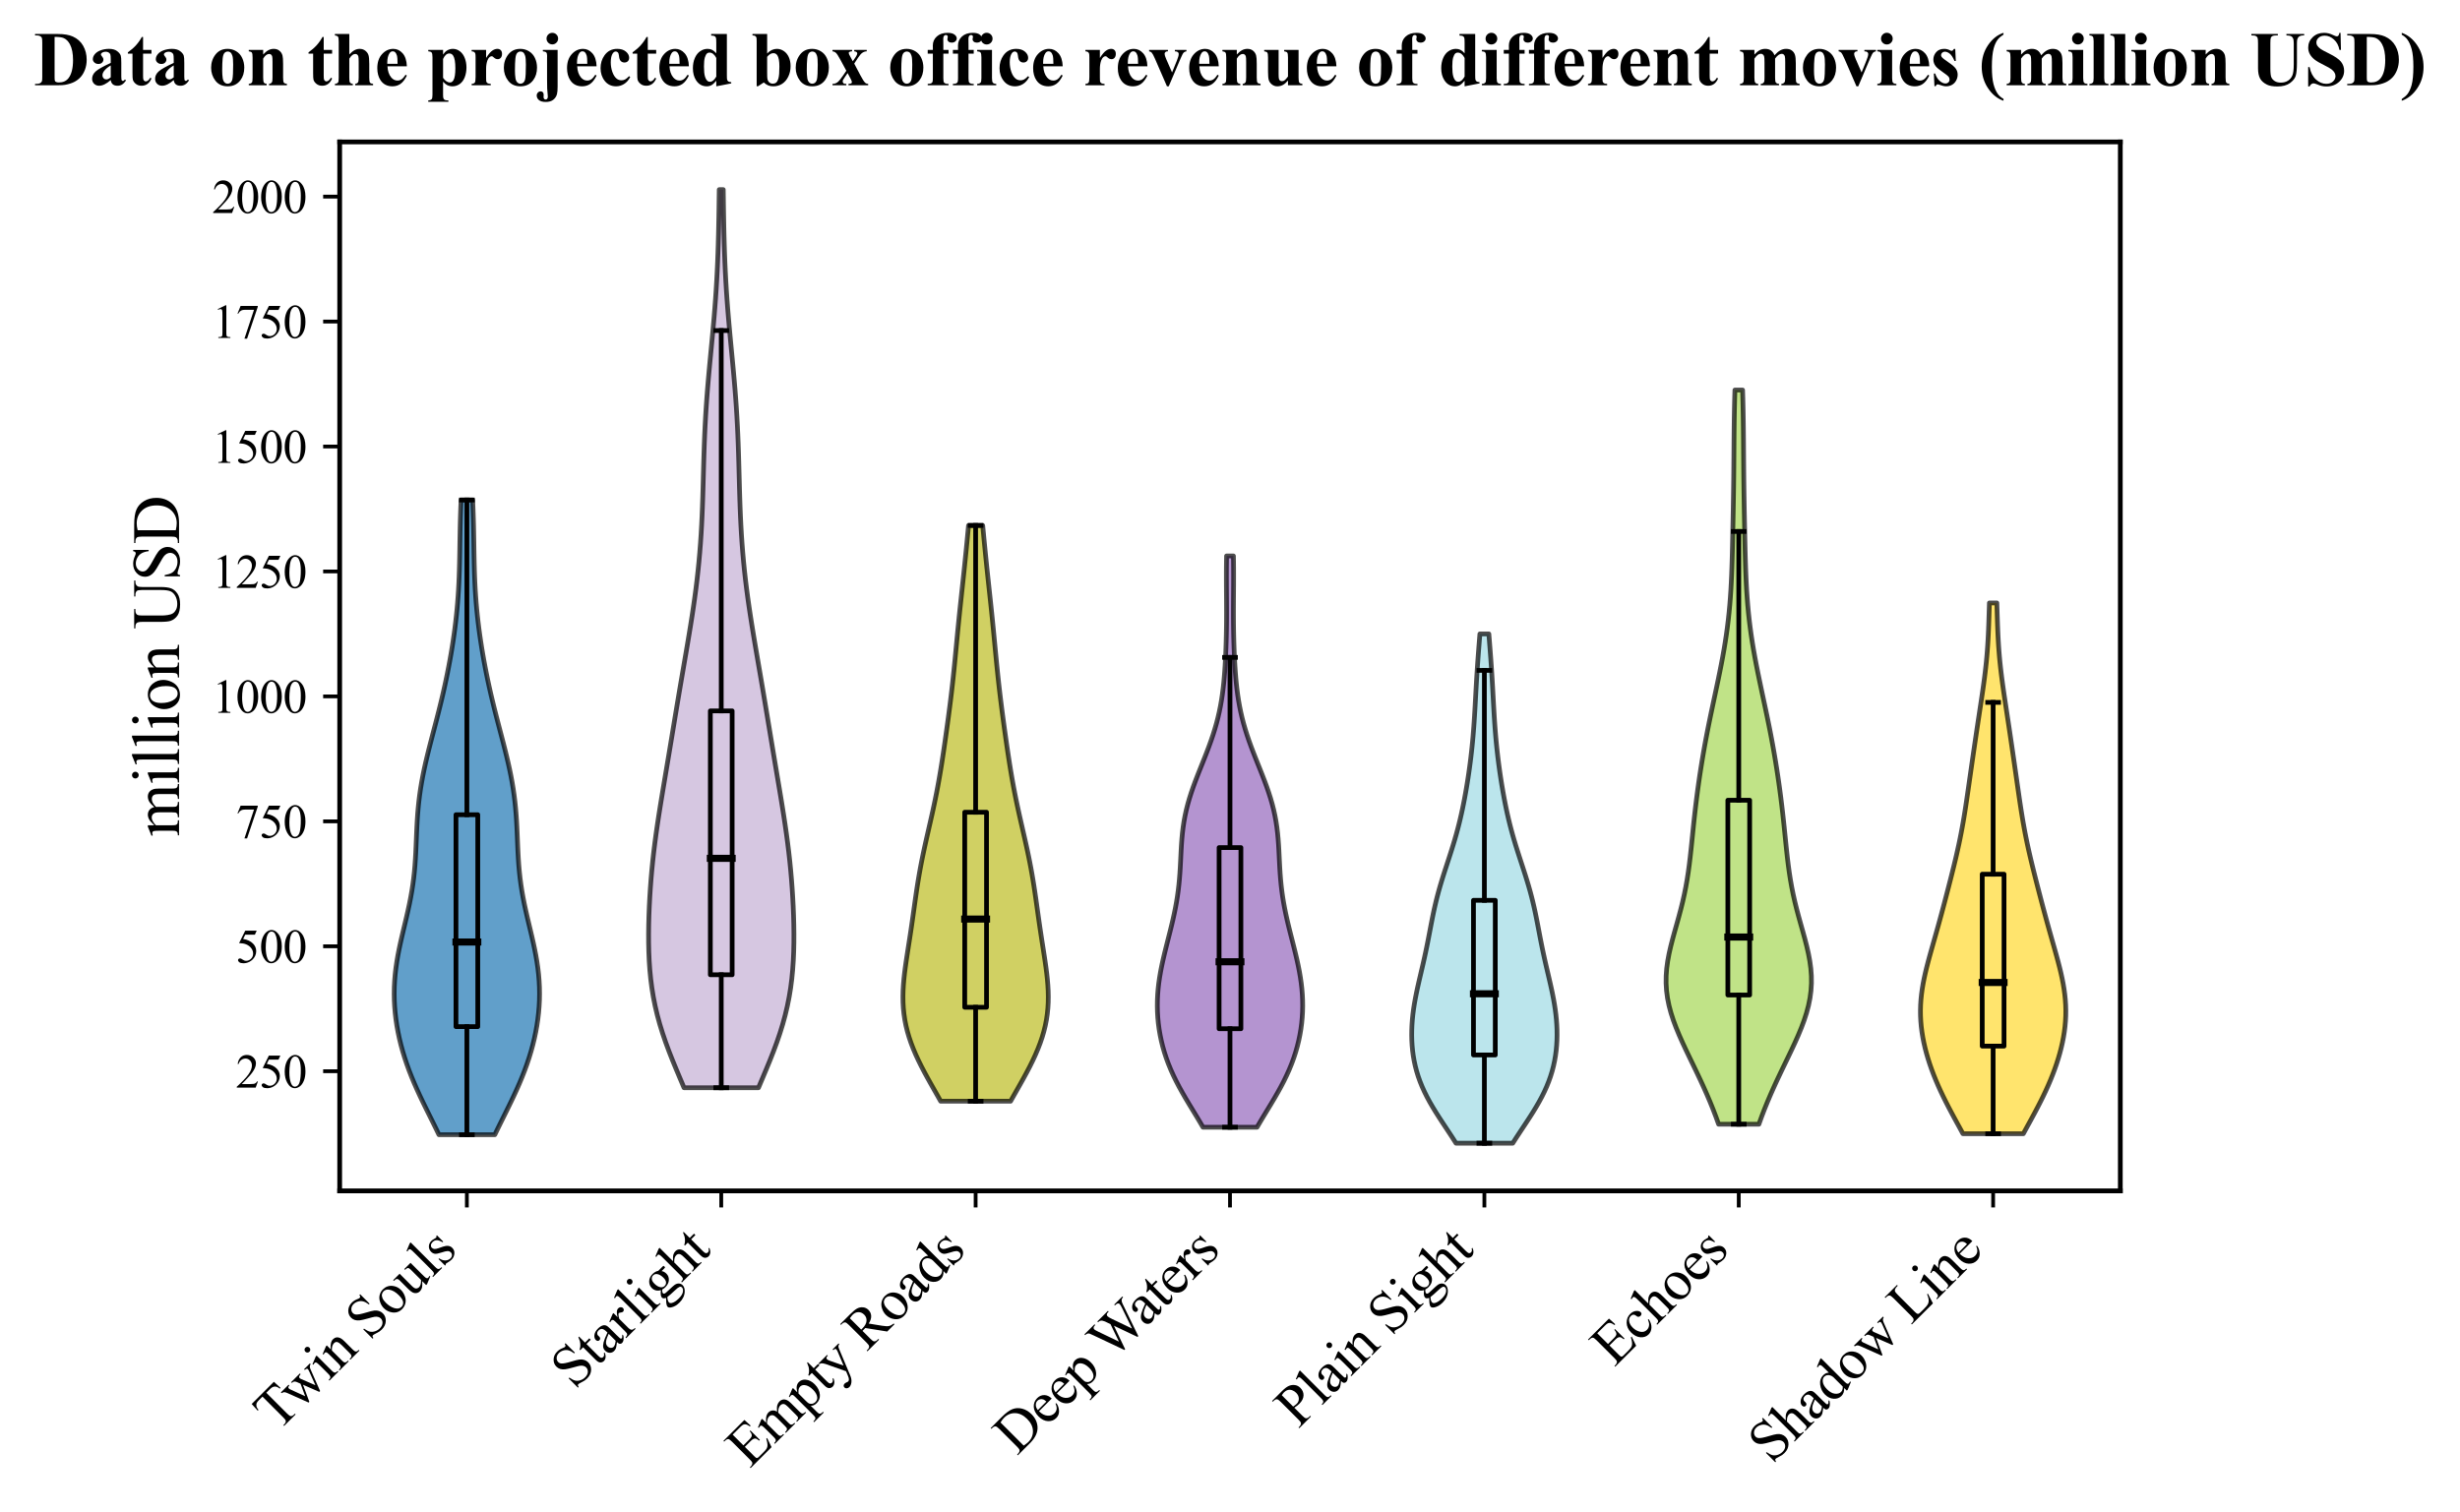 <?xml version="1.0" encoding="utf-8" standalone="no"?>
<!DOCTYPE svg PUBLIC "-//W3C//DTD SVG 1.1//EN"
  "http://www.w3.org/Graphics/SVG/1.1/DTD/svg11.dtd">
<svg xmlns:xlink="http://www.w3.org/1999/xlink" width="520.562pt" height="319.954pt" viewBox="0 0 520.562 319.954" xmlns="http://www.w3.org/2000/svg" version="1.1">
 <defs>
  <style type="text/css">*{stroke-linejoin: round; stroke-linecap: butt}</style>
 </defs>
 <g id="figure_1">
  <g id="patch_1">
   <path d="M 0 319.954 
L 520.562 319.954 
L 520.562 0 
L 0 0 
z
" style="fill: #ffffff"/>
  </g>
  <g id="axes_1">
   <g id="patch_2">
    <path d="M 71.881 252.07 
L 448.681 252.07 
L 448.681 30.045 
L 71.881 30.045 
z
" style="fill: #ffffff"/>
   </g>
   <g id="PolyCollection_1">
    <defs>
     <path id="mccb64caace" d="M 104.707 -79.774 
L 92.884 -79.774 
L 92.228 -81.131 
L 91.559 -82.488 
L 90.885 -83.846 
L 90.212 -85.203 
L 89.548 -86.56 
L 88.9 -87.917 
L 88.274 -89.274 
L 87.676 -90.631 
L 87.109 -91.988 
L 86.578 -93.345 
L 86.085 -94.702 
L 85.631 -96.059 
L 85.218 -97.416 
L 84.846 -98.773 
L 84.516 -100.13 
L 84.228 -101.487 
L 83.983 -102.844 
L 83.781 -104.201 
L 83.623 -105.558 
L 83.509 -106.916 
L 83.439 -108.273 
L 83.416 -109.63 
L 83.438 -110.987 
L 83.507 -112.344 
L 83.62 -113.701 
L 83.776 -115.058 
L 83.973 -116.415 
L 84.206 -117.772 
L 84.471 -119.129 
L 84.762 -120.486 
L 85.071 -121.843 
L 85.392 -123.2 
L 85.717 -124.557 
L 86.038 -125.914 
L 86.347 -127.271 
L 86.639 -128.628 
L 86.907 -129.986 
L 87.148 -131.343 
L 87.358 -132.7 
L 87.537 -134.057 
L 87.686 -135.414 
L 87.806 -136.771 
L 87.901 -138.128 
L 87.978 -139.485 
L 88.04 -140.842 
L 88.096 -142.199 
L 88.152 -143.556 
L 88.214 -144.913 
L 88.289 -146.27 
L 88.381 -147.627 
L 88.496 -148.984 
L 88.637 -150.341 
L 88.805 -151.698 
L 89.002 -153.056 
L 89.228 -154.413 
L 89.481 -155.77 
L 89.759 -157.127 
L 90.059 -158.484 
L 90.379 -159.841 
L 90.713 -161.198 
L 91.059 -162.555 
L 91.411 -163.912 
L 91.767 -165.269 
L 92.123 -166.626 
L 92.476 -167.983 
L 92.823 -169.34 
L 93.161 -170.697 
L 93.49 -172.054 
L 93.807 -173.411 
L 94.112 -174.768 
L 94.404 -176.126 
L 94.683 -177.483 
L 94.949 -178.84 
L 95.202 -180.197 
L 95.442 -181.554 
L 95.668 -182.911 
L 95.88 -184.268 
L 96.078 -185.625 
L 96.261 -186.982 
L 96.428 -188.339 
L 96.58 -189.696 
L 96.716 -191.053 
L 96.835 -192.41 
L 96.937 -193.767 
L 97.024 -195.124 
L 97.096 -196.481 
L 97.154 -197.838 
L 97.2 -199.195 
L 97.236 -200.553 
L 97.265 -201.91 
L 97.289 -203.267 
L 97.31 -204.624 
L 97.332 -205.981 
L 97.356 -207.338 
L 97.384 -208.695 
L 97.419 -210.052 
L 97.461 -211.409 
L 97.511 -212.766 
L 97.569 -214.123 
L 100.022 -214.123 
L 100.022 -214.123 
L 100.08 -212.766 
L 100.13 -211.409 
L 100.172 -210.052 
L 100.207 -208.695 
L 100.235 -207.338 
L 100.259 -205.981 
L 100.281 -204.624 
L 100.302 -203.267 
L 100.326 -201.91 
L 100.355 -200.553 
L 100.391 -199.195 
L 100.437 -197.838 
L 100.495 -196.481 
L 100.567 -195.124 
L 100.654 -193.767 
L 100.756 -192.41 
L 100.875 -191.053 
L 101.011 -189.696 
L 101.163 -188.339 
L 101.33 -186.982 
L 101.513 -185.625 
L 101.711 -184.268 
L 101.923 -182.911 
L 102.149 -181.554 
L 102.389 -180.197 
L 102.642 -178.84 
L 102.908 -177.483 
L 103.187 -176.126 
L 103.479 -174.768 
L 103.784 -173.411 
L 104.102 -172.054 
L 104.43 -170.697 
L 104.768 -169.34 
L 105.115 -167.983 
L 105.468 -166.626 
L 105.824 -165.269 
L 106.18 -163.912 
L 106.533 -162.555 
L 106.878 -161.198 
L 107.212 -159.841 
L 107.532 -158.484 
L 107.832 -157.127 
L 108.11 -155.77 
L 108.363 -154.413 
L 108.589 -153.056 
L 108.786 -151.698 
L 108.955 -150.341 
L 109.095 -148.984 
L 109.21 -147.627 
L 109.303 -146.27 
L 109.377 -144.913 
L 109.439 -143.556 
L 109.495 -142.199 
L 109.551 -140.842 
L 109.613 -139.485 
L 109.69 -138.128 
L 109.785 -136.771 
L 109.906 -135.414 
L 110.054 -134.057 
L 110.233 -132.7 
L 110.443 -131.343 
L 110.684 -129.986 
L 110.952 -128.628 
L 111.244 -127.271 
L 111.553 -125.914 
L 111.874 -124.557 
L 112.199 -123.2 
L 112.52 -121.843 
L 112.829 -120.486 
L 113.12 -119.129 
L 113.385 -117.772 
L 113.618 -116.415 
L 113.815 -115.058 
L 113.971 -113.701 
L 114.084 -112.344 
L 114.153 -110.987 
L 114.175 -109.63 
L 114.152 -108.273 
L 114.083 -106.916 
L 113.968 -105.558 
L 113.81 -104.201 
L 113.608 -102.844 
L 113.363 -101.487 
L 113.075 -100.13 
L 112.745 -98.773 
L 112.373 -97.416 
L 111.96 -96.059 
L 111.507 -94.702 
L 111.013 -93.345 
L 110.482 -91.988 
L 109.915 -90.631 
L 109.317 -89.274 
L 108.691 -87.917 
L 108.043 -86.56 
L 107.379 -85.203 
L 106.706 -83.846 
L 106.032 -82.488 
L 105.363 -81.131 
L 104.707 -79.774 
z
" style="stroke: #000000; stroke-opacity: 0.7"/>
    </defs>
    <g clip-path="url(#p57d2fe8222)">
     <use xlink:href="#mccb64caace" x="0" y="319.954" style="fill: #1f77b4; fill-opacity: 0.7; stroke: #000000; stroke-opacity: 0.7"/>
    </g>
   </g>
   <g id="PolyCollection_2">
    <defs>
     <path id="m3bd1ad213d" d="M 160.502 -89.718 
L 144.746 -89.718 
L 143.93 -91.638 
L 143.121 -93.559 
L 142.332 -95.479 
L 141.577 -97.399 
L 140.866 -99.319 
L 140.21 -101.239 
L 139.616 -103.16 
L 139.091 -105.08 
L 138.637 -107 
L 138.254 -108.92 
L 137.941 -110.84 
L 137.694 -112.761 
L 137.508 -114.681 
L 137.376 -116.601 
L 137.293 -118.521 
L 137.251 -120.441 
L 137.245 -122.361 
L 137.269 -124.282 
L 137.322 -126.202 
L 137.399 -128.122 
L 137.499 -130.042 
L 137.622 -131.962 
L 137.767 -133.883 
L 137.935 -135.803 
L 138.127 -137.723 
L 138.341 -139.643 
L 138.577 -141.563 
L 138.834 -143.483 
L 139.11 -145.404 
L 139.401 -147.324 
L 139.704 -149.244 
L 140.017 -151.164 
L 140.337 -153.084 
L 140.659 -155.005 
L 140.982 -156.925 
L 141.305 -158.845 
L 141.626 -160.765 
L 141.945 -162.685 
L 142.263 -164.605 
L 142.581 -166.526 
L 142.899 -168.446 
L 143.218 -170.366 
L 143.54 -172.286 
L 143.865 -174.206 
L 144.192 -176.127 
L 144.522 -178.047 
L 144.852 -179.967 
L 145.182 -181.887 
L 145.509 -183.807 
L 145.83 -185.727 
L 146.143 -187.648 
L 146.446 -189.568 
L 146.734 -191.488 
L 147.007 -193.408 
L 147.262 -195.328 
L 147.498 -197.249 
L 147.712 -199.169 
L 147.905 -201.089 
L 148.076 -203.009 
L 148.226 -204.929 
L 148.356 -206.85 
L 148.466 -208.77 
L 148.559 -210.69 
L 148.637 -212.61 
L 148.704 -214.53 
L 148.761 -216.45 
L 148.813 -218.371 
L 148.864 -220.291 
L 148.916 -222.211 
L 148.974 -224.131 
L 149.04 -226.051 
L 149.117 -227.972 
L 149.207 -229.892 
L 149.312 -231.812 
L 149.432 -233.732 
L 149.567 -235.652 
L 149.716 -237.572 
L 149.877 -239.493 
L 150.049 -241.413 
L 150.227 -243.333 
L 150.41 -245.253 
L 150.594 -247.173 
L 150.775 -249.094 
L 150.951 -251.014 
L 151.118 -252.934 
L 151.274 -254.854 
L 151.418 -256.774 
L 151.548 -258.694 
L 151.663 -260.615 
L 151.764 -262.535 
L 151.85 -264.455 
L 151.924 -266.375 
L 151.985 -268.295 
L 152.037 -270.216 
L 152.08 -272.136 
L 152.116 -274.056 
L 152.147 -275.976 
L 152.174 -277.896 
L 152.2 -279.816 
L 153.048 -279.816 
L 153.048 -279.816 
L 153.074 -277.896 
L 153.101 -275.976 
L 153.133 -274.056 
L 153.169 -272.136 
L 153.211 -270.216 
L 153.263 -268.295 
L 153.324 -266.375 
L 153.398 -264.455 
L 153.485 -262.535 
L 153.585 -260.615 
L 153.701 -258.694 
L 153.831 -256.774 
L 153.974 -254.854 
L 154.131 -252.934 
L 154.298 -251.014 
L 154.473 -249.094 
L 154.654 -247.173 
L 154.838 -245.253 
L 155.021 -243.333 
L 155.2 -241.413 
L 155.371 -239.493 
L 155.533 -237.572 
L 155.682 -235.652 
L 155.817 -233.732 
L 155.937 -231.812 
L 156.041 -229.892 
L 156.132 -227.972 
L 156.209 -226.051 
L 156.275 -224.131 
L 156.332 -222.211 
L 156.384 -220.291 
L 156.435 -218.371 
L 156.487 -216.45 
L 156.545 -214.53 
L 156.611 -212.61 
L 156.689 -210.69 
L 156.782 -208.77 
L 156.892 -206.85 
L 157.022 -204.929 
L 157.172 -203.009 
L 157.343 -201.089 
L 157.536 -199.169 
L 157.751 -197.249 
L 157.986 -195.328 
L 158.241 -193.408 
L 158.514 -191.488 
L 158.803 -189.568 
L 159.105 -187.648 
L 159.418 -185.727 
L 159.739 -183.807 
L 160.066 -181.887 
L 160.396 -179.967 
L 160.726 -178.047 
L 161.056 -176.127 
L 161.383 -174.206 
L 161.708 -172.286 
L 162.03 -170.366 
L 162.349 -168.446 
L 162.667 -166.526 
L 162.985 -164.605 
L 163.303 -162.685 
L 163.622 -160.765 
L 163.943 -158.845 
L 164.266 -156.925 
L 164.589 -155.005 
L 164.912 -153.084 
L 165.231 -151.164 
L 165.544 -149.244 
L 165.848 -147.324 
L 166.139 -145.404 
L 166.414 -143.483 
L 166.671 -141.563 
L 166.907 -139.643 
L 167.122 -137.723 
L 167.313 -135.803 
L 167.481 -133.883 
L 167.627 -131.962 
L 167.749 -130.042 
L 167.85 -128.122 
L 167.927 -126.202 
L 167.979 -124.282 
L 168.004 -122.361 
L 167.998 -120.441 
L 167.956 -118.521 
L 167.872 -116.601 
L 167.74 -114.681 
L 167.554 -112.761 
L 167.307 -110.84 
L 166.994 -108.92 
L 166.611 -107 
L 166.157 -105.08 
L 165.632 -103.16 
L 165.039 -101.239 
L 164.383 -99.319 
L 163.672 -97.399 
L 162.916 -95.479 
L 162.127 -93.559 
L 161.318 -91.638 
L 160.502 -89.718 
z
" style="stroke: #000000; stroke-opacity: 0.7"/>
    </defs>
    <g clip-path="url(#p57d2fe8222)">
     <use xlink:href="#m3bd1ad213d" x="0" y="319.954" style="fill: #c5b0d5; fill-opacity: 0.7; stroke: #000000; stroke-opacity: 0.7"/>
    </g>
   </g>
   <g id="PolyCollection_3">
    <defs>
     <path id="me0e7e22a9a" d="M 213.85 -86.862 
L 199.056 -86.862 
L 198.36 -88.093 
L 197.661 -89.324 
L 196.964 -90.555 
L 196.278 -91.786 
L 195.61 -93.017 
L 194.968 -94.248 
L 194.36 -95.479 
L 193.79 -96.71 
L 193.267 -97.941 
L 192.794 -99.172 
L 192.375 -100.403 
L 192.013 -101.634 
L 191.711 -102.865 
L 191.469 -104.096 
L 191.286 -105.327 
L 191.161 -106.558 
L 191.091 -107.789 
L 191.073 -109.02 
L 191.101 -110.25 
L 191.171 -111.481 
L 191.276 -112.712 
L 191.41 -113.943 
L 191.568 -115.174 
L 191.741 -116.405 
L 191.926 -117.636 
L 192.117 -118.867 
L 192.309 -120.098 
L 192.5 -121.329 
L 192.688 -122.56 
L 192.871 -123.791 
L 193.049 -125.022 
L 193.223 -126.253 
L 193.395 -127.484 
L 193.567 -128.715 
L 193.741 -129.946 
L 193.921 -131.177 
L 194.108 -132.408 
L 194.305 -133.639 
L 194.514 -134.87 
L 194.734 -136.101 
L 194.968 -137.332 
L 195.214 -138.563 
L 195.472 -139.794 
L 195.739 -141.025 
L 196.014 -142.256 
L 196.294 -143.487 
L 196.576 -144.718 
L 196.858 -145.949 
L 197.136 -147.18 
L 197.409 -148.411 
L 197.675 -149.642 
L 197.931 -150.872 
L 198.178 -152.103 
L 198.414 -153.334 
L 198.639 -154.565 
L 198.855 -155.796 
L 199.062 -157.027 
L 199.261 -158.258 
L 199.452 -159.489 
L 199.639 -160.72 
L 199.82 -161.951 
L 199.998 -163.182 
L 200.172 -164.413 
L 200.344 -165.644 
L 200.513 -166.875 
L 200.679 -168.106 
L 200.841 -169.337 
L 201 -170.568 
L 201.154 -171.799 
L 201.303 -173.03 
L 201.448 -174.261 
L 201.586 -175.492 
L 201.72 -176.723 
L 201.849 -177.954 
L 201.973 -179.185 
L 202.095 -180.416 
L 202.213 -181.647 
L 202.331 -182.878 
L 202.448 -184.109 
L 202.566 -185.34 
L 202.685 -186.571 
L 202.807 -187.802 
L 202.931 -189.033 
L 203.057 -190.263 
L 203.186 -191.494 
L 203.317 -192.725 
L 203.449 -193.956 
L 203.581 -195.187 
L 203.714 -196.418 
L 203.846 -197.649 
L 203.977 -198.88 
L 204.106 -200.111 
L 204.233 -201.342 
L 204.358 -202.573 
L 204.481 -203.804 
L 204.601 -205.035 
L 204.72 -206.266 
L 204.837 -207.497 
L 204.951 -208.728 
L 207.954 -208.728 
L 207.954 -208.728 
L 208.069 -207.497 
L 208.185 -206.266 
L 208.304 -205.035 
L 208.425 -203.804 
L 208.547 -202.573 
L 208.672 -201.342 
L 208.799 -200.111 
L 208.929 -198.88 
L 209.059 -197.649 
L 209.191 -196.418 
L 209.324 -195.187 
L 209.457 -193.956 
L 209.589 -192.725 
L 209.719 -191.494 
L 209.848 -190.263 
L 209.974 -189.033 
L 210.098 -187.802 
L 210.22 -186.571 
L 210.339 -185.34 
L 210.457 -184.109 
L 210.574 -182.878 
L 210.692 -181.647 
L 210.811 -180.416 
L 210.932 -179.185 
L 211.056 -177.954 
L 211.185 -176.723 
L 211.319 -175.492 
L 211.458 -174.261 
L 211.602 -173.03 
L 211.751 -171.799 
L 211.906 -170.568 
L 212.064 -169.337 
L 212.227 -168.106 
L 212.393 -166.875 
L 212.561 -165.644 
L 212.733 -164.413 
L 212.908 -163.182 
L 213.085 -161.951 
L 213.267 -160.72 
L 213.453 -159.489 
L 213.645 -158.258 
L 213.843 -157.027 
L 214.05 -155.796 
L 214.266 -154.565 
L 214.492 -153.334 
L 214.728 -152.103 
L 214.974 -150.872 
L 215.231 -149.642 
L 215.496 -148.411 
L 215.769 -147.18 
L 216.048 -145.949 
L 216.329 -144.718 
L 216.611 -143.487 
L 216.891 -142.256 
L 217.166 -141.025 
L 217.433 -139.794 
L 217.691 -138.563 
L 217.937 -137.332 
L 218.171 -136.101 
L 218.392 -134.87 
L 218.6 -133.639 
L 218.797 -132.408 
L 218.984 -131.177 
L 219.164 -129.946 
L 219.338 -128.715 
L 219.51 -127.484 
L 219.682 -126.253 
L 219.857 -125.022 
L 220.035 -123.791 
L 220.218 -122.56 
L 220.405 -121.329 
L 220.596 -120.098 
L 220.789 -118.867 
L 220.979 -117.636 
L 221.164 -116.405 
L 221.338 -115.174 
L 221.495 -113.943 
L 221.629 -112.712 
L 221.734 -111.481 
L 221.804 -110.25 
L 221.832 -109.02 
L 221.814 -107.789 
L 221.744 -106.558 
L 221.619 -105.327 
L 221.437 -104.096 
L 221.194 -102.865 
L 220.892 -101.634 
L 220.531 -100.403 
L 220.112 -99.172 
L 219.638 -97.941 
L 219.115 -96.71 
L 218.546 -95.479 
L 217.937 -94.248 
L 217.295 -93.017 
L 216.628 -91.786 
L 215.942 -90.555 
L 215.245 -89.324 
L 214.545 -88.093 
L 213.85 -86.862 
z
" style="stroke: #000000; stroke-opacity: 0.7"/>
    </defs>
    <g clip-path="url(#p57d2fe8222)">
     <use xlink:href="#me0e7e22a9a" x="0" y="319.954" style="fill: #bcbd22; fill-opacity: 0.7; stroke: #000000; stroke-opacity: 0.7"/>
    </g>
   </g>
   <g id="PolyCollection_4">
    <defs>
     <path id="mbe2624127e" d="M 266.003 -81.361 
L 254.56 -81.361 
L 253.843 -82.583 
L 253.107 -83.804 
L 252.364 -85.025 
L 251.623 -86.247 
L 250.895 -87.468 
L 250.19 -88.689 
L 249.515 -89.911 
L 248.878 -91.132 
L 248.283 -92.353 
L 247.736 -93.575 
L 247.238 -94.796 
L 246.789 -96.017 
L 246.391 -97.239 
L 246.042 -98.46 
L 245.742 -99.681 
L 245.488 -100.903 
L 245.281 -102.124 
L 245.119 -103.346 
L 245.002 -104.567 
L 244.93 -105.788 
L 244.902 -107.01 
L 244.917 -108.231 
L 244.976 -109.452 
L 245.076 -110.674 
L 245.215 -111.895 
L 245.392 -113.116 
L 245.603 -114.338 
L 245.843 -115.559 
L 246.109 -116.78 
L 246.394 -118.002 
L 246.694 -119.223 
L 247.002 -120.444 
L 247.313 -121.666 
L 247.622 -122.887 
L 247.923 -124.109 
L 248.211 -125.33 
L 248.481 -126.551 
L 248.73 -127.773 
L 248.955 -128.994 
L 249.152 -130.215 
L 249.322 -131.437 
L 249.464 -132.658 
L 249.581 -133.879 
L 249.675 -135.101 
L 249.752 -136.322 
L 249.816 -137.543 
L 249.875 -138.765 
L 249.937 -139.986 
L 250.008 -141.207 
L 250.099 -142.429 
L 250.214 -143.65 
L 250.362 -144.871 
L 250.546 -146.093 
L 250.771 -147.314 
L 251.039 -148.536 
L 251.349 -149.757 
L 251.7 -150.978 
L 252.089 -152.2 
L 252.511 -153.421 
L 252.96 -154.642 
L 253.43 -155.864 
L 253.914 -157.085 
L 254.403 -158.306 
L 254.891 -159.528 
L 255.369 -160.749 
L 255.832 -161.97 
L 256.273 -163.192 
L 256.688 -164.413 
L 257.071 -165.634 
L 257.422 -166.856 
L 257.737 -168.077 
L 258.018 -169.299 
L 258.265 -170.52 
L 258.479 -171.741 
L 258.663 -172.963 
L 258.82 -174.184 
L 258.954 -175.405 
L 259.067 -176.627 
L 259.163 -177.848 
L 259.244 -179.069 
L 259.313 -180.291 
L 259.372 -181.512 
L 259.42 -182.733 
L 259.461 -183.955 
L 259.493 -185.176 
L 259.518 -186.397 
L 259.535 -187.619 
L 259.546 -188.84 
L 259.55 -190.062 
L 259.548 -191.283 
L 259.543 -192.504 
L 259.535 -193.726 
L 259.526 -194.947 
L 259.519 -196.168 
L 259.514 -197.39 
L 259.514 -198.611 
L 259.52 -199.832 
L 259.534 -201.054 
L 259.555 -202.275 
L 261.007 -202.275 
L 261.007 -202.275 
L 261.029 -201.054 
L 261.042 -199.832 
L 261.048 -198.611 
L 261.048 -197.39 
L 261.044 -196.168 
L 261.036 -194.947 
L 261.027 -193.726 
L 261.019 -192.504 
L 261.014 -191.283 
L 261.013 -190.062 
L 261.017 -188.84 
L 261.027 -187.619 
L 261.045 -186.397 
L 261.069 -185.176 
L 261.102 -183.955 
L 261.142 -182.733 
L 261.191 -181.512 
L 261.249 -180.291 
L 261.318 -179.069 
L 261.399 -177.848 
L 261.495 -176.627 
L 261.608 -175.405 
L 261.742 -174.184 
L 261.899 -172.963 
L 262.084 -171.741 
L 262.298 -170.52 
L 262.544 -169.299 
L 262.825 -168.077 
L 263.141 -166.856 
L 263.491 -165.634 
L 263.875 -164.413 
L 264.289 -163.192 
L 264.73 -161.97 
L 265.193 -160.749 
L 265.672 -159.528 
L 266.159 -158.306 
L 266.649 -157.085 
L 267.132 -155.864 
L 267.602 -154.642 
L 268.052 -153.421 
L 268.474 -152.2 
L 268.863 -150.978 
L 269.214 -149.757 
L 269.524 -148.536 
L 269.791 -147.314 
L 270.016 -146.093 
L 270.201 -144.871 
L 270.348 -143.65 
L 270.464 -142.429 
L 270.554 -141.207 
L 270.626 -139.986 
L 270.687 -138.765 
L 270.747 -137.543 
L 270.811 -136.322 
L 270.887 -135.101 
L 270.981 -133.879 
L 271.098 -132.658 
L 271.241 -131.437 
L 271.41 -130.215 
L 271.608 -128.994 
L 271.832 -127.773 
L 272.081 -126.551 
L 272.351 -125.33 
L 272.639 -124.109 
L 272.94 -122.887 
L 273.249 -121.666 
L 273.561 -120.444 
L 273.869 -119.223 
L 274.169 -118.002 
L 274.454 -116.78 
L 274.719 -115.559 
L 274.96 -114.338 
L 275.17 -113.116 
L 275.347 -111.895 
L 275.487 -110.674 
L 275.587 -109.452 
L 275.645 -108.231 
L 275.661 -107.01 
L 275.633 -105.788 
L 275.56 -104.567 
L 275.443 -103.346 
L 275.281 -102.124 
L 275.074 -100.903 
L 274.821 -99.681 
L 274.52 -98.46 
L 274.171 -97.239 
L 273.773 -96.017 
L 273.325 -94.796 
L 272.827 -93.575 
L 272.279 -92.353 
L 271.685 -91.132 
L 271.048 -89.911 
L 270.373 -88.689 
L 269.667 -87.468 
L 268.939 -86.247 
L 268.198 -85.025 
L 267.455 -83.804 
L 266.72 -82.583 
L 266.003 -81.361 
z
" style="stroke: #000000; stroke-opacity: 0.7"/>
    </defs>
    <g clip-path="url(#p57d2fe8222)">
     <use xlink:href="#mbe2624127e" x="0" y="319.954" style="fill: #9467bd; fill-opacity: 0.7; stroke: #000000; stroke-opacity: 0.7"/>
    </g>
   </g>
   <g id="PolyCollection_5">
    <defs>
     <path id="m94f5d65954" d="M 320.115 -77.976 
L 308.105 -77.976 
L 307.409 -79.065 
L 306.696 -80.154 
L 305.974 -81.243 
L 305.253 -82.331 
L 304.542 -83.42 
L 303.849 -84.509 
L 303.185 -85.598 
L 302.555 -86.687 
L 301.967 -87.776 
L 301.425 -88.865 
L 300.933 -89.953 
L 300.492 -91.042 
L 300.105 -92.131 
L 299.77 -93.22 
L 299.486 -94.309 
L 299.251 -95.398 
L 299.063 -96.486 
L 298.919 -97.575 
L 298.817 -98.664 
L 298.755 -99.753 
L 298.73 -100.842 
L 298.742 -101.931 
L 298.787 -103.02 
L 298.866 -104.108 
L 298.976 -105.197 
L 299.115 -106.286 
L 299.281 -107.375 
L 299.472 -108.464 
L 299.684 -109.553 
L 299.913 -110.642 
L 300.156 -111.73 
L 300.406 -112.819 
L 300.661 -113.908 
L 300.916 -114.997 
L 301.168 -116.086 
L 301.413 -117.175 
L 301.65 -118.264 
L 301.878 -119.352 
L 302.098 -120.441 
L 302.311 -121.53 
L 302.52 -122.619 
L 302.727 -123.708 
L 302.937 -124.797 
L 303.153 -125.886 
L 303.379 -126.974 
L 303.619 -128.063 
L 303.874 -129.152 
L 304.147 -130.241 
L 304.438 -131.33 
L 304.747 -132.419 
L 305.071 -133.507 
L 305.409 -134.596 
L 305.757 -135.685 
L 306.112 -136.774 
L 306.468 -137.863 
L 306.822 -138.952 
L 307.17 -140.041 
L 307.509 -141.129 
L 307.835 -142.218 
L 308.148 -143.307 
L 308.445 -144.396 
L 308.726 -145.485 
L 308.992 -146.574 
L 309.242 -147.663 
L 309.479 -148.751 
L 309.702 -149.84 
L 309.913 -150.929 
L 310.113 -152.018 
L 310.303 -153.107 
L 310.483 -154.196 
L 310.654 -155.285 
L 310.816 -156.373 
L 310.97 -157.462 
L 311.114 -158.551 
L 311.25 -159.64 
L 311.376 -160.729 
L 311.493 -161.818 
L 311.601 -162.906 
L 311.701 -163.995 
L 311.791 -165.084 
L 311.875 -166.173 
L 311.951 -167.262 
L 312.021 -168.351 
L 312.087 -169.44 
L 312.149 -170.528 
L 312.209 -171.617 
L 312.269 -172.706 
L 312.328 -173.795 
L 312.389 -174.884 
L 312.453 -175.973 
L 312.52 -177.062 
L 312.59 -178.15 
L 312.663 -179.239 
L 312.741 -180.328 
L 312.821 -181.417 
L 312.904 -182.506 
L 312.99 -183.595 
L 313.076 -184.684 
L 313.163 -185.772 
L 315.057 -185.772 
L 315.057 -185.772 
L 315.144 -184.684 
L 315.23 -183.595 
L 315.315 -182.506 
L 315.398 -181.417 
L 315.479 -180.328 
L 315.556 -179.239 
L 315.63 -178.15 
L 315.7 -177.062 
L 315.767 -175.973 
L 315.83 -174.884 
L 315.891 -173.795 
L 315.951 -172.706 
L 316.01 -171.617 
L 316.07 -170.528 
L 316.133 -169.44 
L 316.198 -168.351 
L 316.269 -167.262 
L 316.345 -166.173 
L 316.428 -165.084 
L 316.519 -163.995 
L 316.618 -162.906 
L 316.726 -161.818 
L 316.844 -160.729 
L 316.97 -159.64 
L 317.105 -158.551 
L 317.25 -157.462 
L 317.403 -156.373 
L 317.565 -155.285 
L 317.737 -154.196 
L 317.917 -153.107 
L 318.107 -152.018 
L 318.307 -150.929 
L 318.518 -149.84 
L 318.741 -148.751 
L 318.977 -147.663 
L 319.228 -146.574 
L 319.493 -145.485 
L 319.775 -144.396 
L 320.072 -143.307 
L 320.384 -142.218 
L 320.711 -141.129 
L 321.05 -140.041 
L 321.398 -138.952 
L 321.752 -137.863 
L 322.108 -136.774 
L 322.462 -135.685 
L 322.81 -134.596 
L 323.148 -133.507 
L 323.473 -132.419 
L 323.782 -131.33 
L 324.073 -130.241 
L 324.346 -129.152 
L 324.601 -128.063 
L 324.841 -126.974 
L 325.067 -125.886 
L 325.283 -124.797 
L 325.493 -123.708 
L 325.7 -122.619 
L 325.908 -121.53 
L 326.121 -120.441 
L 326.341 -119.352 
L 326.569 -118.264 
L 326.807 -117.175 
L 327.052 -116.086 
L 327.303 -114.997 
L 327.558 -113.908 
L 327.813 -112.819 
L 328.064 -111.73 
L 328.306 -110.642 
L 328.535 -109.553 
L 328.747 -108.464 
L 328.938 -107.375 
L 329.105 -106.286 
L 329.244 -105.197 
L 329.354 -104.108 
L 329.432 -103.02 
L 329.478 -101.931 
L 329.489 -100.842 
L 329.465 -99.753 
L 329.402 -98.664 
L 329.301 -97.575 
L 329.157 -96.486 
L 328.969 -95.398 
L 328.734 -94.309 
L 328.45 -93.22 
L 328.115 -92.131 
L 327.727 -91.042 
L 327.287 -89.953 
L 326.795 -88.865 
L 326.253 -87.776 
L 325.665 -86.687 
L 325.035 -85.598 
L 324.37 -84.509 
L 323.678 -83.42 
L 322.967 -82.331 
L 322.246 -81.243 
L 321.524 -80.154 
L 320.811 -79.065 
L 320.115 -77.976 
z
" style="stroke: #000000; stroke-opacity: 0.7"/>
    </defs>
    <g clip-path="url(#p57d2fe8222)">
     <use xlink:href="#m94f5d65954" x="0" y="319.954" style="fill: #9edae5; fill-opacity: 0.7; stroke: #000000; stroke-opacity: 0.7"/>
    </g>
   </g>
   <g id="PolyCollection_6">
    <defs>
     <path id="ma823102374" d="M 372.202 -81.996 
L 363.675 -81.996 
L 363.11 -83.566 
L 362.509 -85.135 
L 361.873 -86.705 
L 361.204 -88.275 
L 360.506 -89.844 
L 359.783 -91.414 
L 359.04 -92.984 
L 358.285 -94.553 
L 357.526 -96.123 
L 356.774 -97.693 
L 356.042 -99.263 
L 355.344 -100.832 
L 354.694 -102.402 
L 354.107 -103.972 
L 353.599 -105.541 
L 353.181 -107.111 
L 352.864 -108.681 
L 352.656 -110.25 
L 352.559 -111.82 
L 352.572 -113.39 
L 352.689 -114.96 
L 352.901 -116.529 
L 353.193 -118.099 
L 353.55 -119.669 
L 353.953 -121.238 
L 354.385 -122.808 
L 354.827 -124.378 
L 355.263 -125.947 
L 355.681 -127.517 
L 356.069 -129.087 
L 356.422 -130.657 
L 356.737 -132.226 
L 357.014 -133.796 
L 357.257 -135.366 
L 357.469 -136.935 
L 357.658 -138.505 
L 357.831 -140.075 
L 357.994 -141.644 
L 358.153 -143.214 
L 358.313 -144.784 
L 358.478 -146.354 
L 358.652 -147.923 
L 358.835 -149.493 
L 359.029 -151.063 
L 359.234 -152.632 
L 359.45 -154.202 
L 359.679 -155.772 
L 359.919 -157.341 
L 360.172 -158.911 
L 360.437 -160.481 
L 360.715 -162.051 
L 361.005 -163.62 
L 361.307 -165.19 
L 361.62 -166.76 
L 361.942 -168.329 
L 362.272 -169.899 
L 362.606 -171.469 
L 362.941 -173.038 
L 363.276 -174.608 
L 363.606 -176.178 
L 363.928 -177.748 
L 364.238 -179.317 
L 364.534 -180.887 
L 364.813 -182.457 
L 365.073 -184.026 
L 365.312 -185.596 
L 365.527 -187.166 
L 365.72 -188.735 
L 365.889 -190.305 
L 366.035 -191.875 
L 366.159 -193.445 
L 366.264 -195.014 
L 366.35 -196.584 
L 366.422 -198.154 
L 366.482 -199.723 
L 366.532 -201.293 
L 366.575 -202.863 
L 366.614 -204.432 
L 366.649 -206.002 
L 366.682 -207.572 
L 366.714 -209.142 
L 366.745 -210.711 
L 366.774 -212.281 
L 366.802 -213.851 
L 366.827 -215.42 
L 366.85 -216.99 
L 366.869 -218.56 
L 366.886 -220.129 
L 366.899 -221.699 
L 366.911 -223.269 
L 366.921 -224.839 
L 366.932 -226.408 
L 366.945 -227.978 
L 366.962 -229.548 
L 366.982 -231.117 
L 367.009 -232.687 
L 367.042 -234.257 
L 367.081 -235.826 
L 367.127 -237.396 
L 368.75 -237.396 
L 368.75 -237.396 
L 368.795 -235.826 
L 368.835 -234.257 
L 368.868 -232.687 
L 368.894 -231.117 
L 368.915 -229.548 
L 368.931 -227.978 
L 368.944 -226.408 
L 368.955 -224.839 
L 368.966 -223.269 
L 368.978 -221.699 
L 368.991 -220.129 
L 369.007 -218.56 
L 369.027 -216.99 
L 369.049 -215.42 
L 369.075 -213.851 
L 369.102 -212.281 
L 369.132 -210.711 
L 369.163 -209.142 
L 369.195 -207.572 
L 369.228 -206.002 
L 369.263 -204.432 
L 369.301 -202.863 
L 369.345 -201.293 
L 369.395 -199.723 
L 369.454 -198.154 
L 369.526 -196.584 
L 369.613 -195.014 
L 369.718 -193.445 
L 369.842 -191.875 
L 369.988 -190.305 
L 370.157 -188.735 
L 370.35 -187.166 
L 370.565 -185.596 
L 370.804 -184.026 
L 371.063 -182.457 
L 371.343 -180.887 
L 371.639 -179.317 
L 371.949 -177.748 
L 372.271 -176.178 
L 372.601 -174.608 
L 372.935 -173.038 
L 373.271 -171.469 
L 373.605 -169.899 
L 373.935 -168.329 
L 374.257 -166.76 
L 374.57 -165.19 
L 374.872 -163.62 
L 375.162 -162.051 
L 375.44 -160.481 
L 375.705 -158.911 
L 375.958 -157.341 
L 376.198 -155.772 
L 376.427 -154.202 
L 376.643 -152.632 
L 376.848 -151.063 
L 377.042 -149.493 
L 377.225 -147.923 
L 377.398 -146.354 
L 377.564 -144.784 
L 377.724 -143.214 
L 377.883 -141.644 
L 378.046 -140.075 
L 378.219 -138.505 
L 378.408 -136.935 
L 378.62 -135.366 
L 378.862 -133.796 
L 379.139 -132.226 
L 379.454 -130.657 
L 379.808 -129.087 
L 380.196 -127.517 
L 380.614 -125.947 
L 381.05 -124.378 
L 381.492 -122.808 
L 381.924 -121.238 
L 382.327 -119.669 
L 382.684 -118.099 
L 382.976 -116.529 
L 383.188 -114.96 
L 383.305 -113.39 
L 383.318 -111.82 
L 383.221 -110.25 
L 383.013 -108.681 
L 382.696 -107.111 
L 382.278 -105.541 
L 381.77 -103.972 
L 381.183 -102.402 
L 380.533 -100.832 
L 379.835 -99.263 
L 379.102 -97.693 
L 378.351 -96.123 
L 377.592 -94.553 
L 376.836 -92.984 
L 376.094 -91.414 
L 375.37 -89.844 
L 374.673 -88.275 
L 374.004 -86.705 
L 373.368 -85.135 
L 372.767 -83.566 
L 372.202 -81.996 
z
" style="stroke: #000000; stroke-opacity: 0.7"/>
    </defs>
    <g clip-path="url(#p57d2fe8222)">
     <use xlink:href="#ma823102374" x="0" y="319.954" style="fill: #a6d854; fill-opacity: 0.7; stroke: #000000; stroke-opacity: 0.7"/>
    </g>
   </g>
   <g id="PolyCollection_7">
    <defs>
     <path id="mfad4a0b630" d="M 428.161 -79.986 
L 415.373 -79.986 
L 414.757 -81.121 
L 414.136 -82.256 
L 413.518 -83.39 
L 412.908 -84.525 
L 412.31 -85.66 
L 411.729 -86.795 
L 411.168 -87.93 
L 410.63 -89.064 
L 410.117 -90.199 
L 409.632 -91.334 
L 409.175 -92.469 
L 408.748 -93.604 
L 408.352 -94.738 
L 407.989 -95.873 
L 407.658 -97.008 
L 407.362 -98.143 
L 407.103 -99.278 
L 406.881 -100.412 
L 406.698 -101.547 
L 406.556 -102.682 
L 406.457 -103.817 
L 406.4 -104.952 
L 406.387 -106.086 
L 406.418 -107.221 
L 406.492 -108.356 
L 406.608 -109.491 
L 406.762 -110.626 
L 406.952 -111.76 
L 407.175 -112.895 
L 407.425 -114.03 
L 407.698 -115.165 
L 407.99 -116.3 
L 408.295 -117.434 
L 408.61 -118.569 
L 408.93 -119.704 
L 409.253 -120.839 
L 409.575 -121.974 
L 409.895 -123.108 
L 410.212 -124.243 
L 410.524 -125.378 
L 410.833 -126.513 
L 411.138 -127.648 
L 411.439 -128.782 
L 411.738 -129.917 
L 412.034 -131.052 
L 412.329 -132.187 
L 412.62 -133.322 
L 412.909 -134.456 
L 413.194 -135.591 
L 413.475 -136.726 
L 413.749 -137.861 
L 414.016 -138.996 
L 414.273 -140.13 
L 414.521 -141.265 
L 414.758 -142.4 
L 414.983 -143.535 
L 415.197 -144.67 
L 415.401 -145.804 
L 415.594 -146.939 
L 415.778 -148.074 
L 415.955 -149.209 
L 416.126 -150.344 
L 416.293 -151.478 
L 416.457 -152.613 
L 416.619 -153.748 
L 416.781 -154.883 
L 416.943 -156.018 
L 417.106 -157.152 
L 417.269 -158.287 
L 417.433 -159.422 
L 417.598 -160.557 
L 417.764 -161.692 
L 417.931 -162.826 
L 418.098 -163.961 
L 418.266 -165.096 
L 418.436 -166.231 
L 418.606 -167.366 
L 418.778 -168.5 
L 418.949 -169.635 
L 419.121 -170.77 
L 419.292 -171.905 
L 419.46 -173.04 
L 419.624 -174.174 
L 419.783 -175.309 
L 419.934 -176.444 
L 420.076 -177.579 
L 420.207 -178.714 
L 420.327 -179.848 
L 420.434 -180.983 
L 420.528 -182.118 
L 420.61 -183.253 
L 420.68 -184.388 
L 420.739 -185.522 
L 420.79 -186.657 
L 420.834 -187.792 
L 420.873 -188.927 
L 420.909 -190.062 
L 420.944 -191.196 
L 420.979 -192.331 
L 422.555 -192.331 
L 422.555 -192.331 
L 422.59 -191.196 
L 422.625 -190.062 
L 422.661 -188.927 
L 422.7 -187.792 
L 422.744 -186.657 
L 422.794 -185.522 
L 422.854 -184.388 
L 422.924 -183.253 
L 423.006 -182.118 
L 423.1 -180.983 
L 423.207 -179.848 
L 423.327 -178.714 
L 423.458 -177.579 
L 423.6 -176.444 
L 423.751 -175.309 
L 423.91 -174.174 
L 424.074 -173.04 
L 424.242 -171.905 
L 424.413 -170.77 
L 424.585 -169.635 
L 424.756 -168.5 
L 424.928 -167.366 
L 425.098 -166.231 
L 425.268 -165.096 
L 425.436 -163.961 
L 425.603 -162.826 
L 425.77 -161.692 
L 425.936 -160.557 
L 426.101 -159.422 
L 426.265 -158.287 
L 426.428 -157.152 
L 426.591 -156.018 
L 426.753 -154.883 
L 426.915 -153.748 
L 427.077 -152.613 
L 427.241 -151.478 
L 427.408 -150.344 
L 427.579 -149.209 
L 427.756 -148.074 
L 427.94 -146.939 
L 428.133 -145.804 
L 428.336 -144.67 
L 428.55 -143.535 
L 428.776 -142.4 
L 429.013 -141.265 
L 429.26 -140.13 
L 429.518 -138.996 
L 429.785 -137.861 
L 430.059 -136.726 
L 430.34 -135.591 
L 430.625 -134.456 
L 430.914 -133.322 
L 431.205 -132.187 
L 431.5 -131.052 
L 431.796 -129.917 
L 432.095 -128.782 
L 432.396 -127.648 
L 432.701 -126.513 
L 433.01 -125.378 
L 433.322 -124.243 
L 433.639 -123.108 
L 433.959 -121.974 
L 434.281 -120.839 
L 434.604 -119.704 
L 434.924 -118.569 
L 435.239 -117.434 
L 435.544 -116.3 
L 435.836 -115.165 
L 436.109 -114.03 
L 436.359 -112.895 
L 436.582 -111.76 
L 436.772 -110.626 
L 436.926 -109.491 
L 437.042 -108.356 
L 437.116 -107.221 
L 437.147 -106.086 
L 437.134 -104.952 
L 437.077 -103.817 
L 436.978 -102.682 
L 436.836 -101.547 
L 436.653 -100.412 
L 436.431 -99.278 
L 436.171 -98.143 
L 435.876 -97.008 
L 435.545 -95.873 
L 435.182 -94.738 
L 434.786 -93.604 
L 434.359 -92.469 
L 433.902 -91.334 
L 433.417 -90.199 
L 432.904 -89.064 
L 432.366 -87.93 
L 431.805 -86.795 
L 431.224 -85.66 
L 430.626 -84.525 
L 430.016 -83.39 
L 429.398 -82.256 
L 428.777 -81.121 
L 428.161 -79.986 
z
" style="stroke: #000000; stroke-opacity: 0.7"/>
    </defs>
    <g clip-path="url(#p57d2fe8222)">
     <use xlink:href="#mfad4a0b630" x="0" y="319.954" style="fill: #ffd92f; fill-opacity: 0.7; stroke: #000000; stroke-opacity: 0.7"/>
    </g>
   </g>
   <g id="matplotlib.axis_1">
    <g id="xtick_1">
     <g id="line2d_1">
      <defs>
       <path id="ma7218caa55" d="M 0 0 
L 0 3.5 
" style="stroke: #000000; stroke-width: 0.8"/>
      </defs>
      <g>
       <use xlink:href="#ma7218caa55" x="98.796" y="252.07" style="stroke: #000000; stroke-width: 0.8"/>
      </g>
     </g>
     <g id="text_1">
      <!-- Twin Souls -->
      <g transform="translate(58.679 303.263) rotate(-45) scale(0.12 -0.12)">
       <defs>
        <path id="TimesNewRomanPSMT-54" d="M 3703 4238 
L 3750 3244 
L 3631 3244 
Q 3597 3506 3538 3619 
Q 3441 3800 3280 3886 
Q 3119 3972 2856 3972 
L 2259 3972 
L 2259 734 
Q 2259 344 2344 247 
Q 2463 116 2709 116 
L 2856 116 
L 2856 0 
L 1059 0 
L 1059 116 
L 1209 116 
Q 1478 116 1591 278 
Q 1659 378 1659 734 
L 1659 3972 
L 1150 3972 
Q 853 3972 728 3928 
Q 566 3869 450 3700 
Q 334 3531 313 3244 
L 194 3244 
L 244 4238 
L 3703 4238 
z
" transform="scale(0.016)"/>
        <path id="TimesNewRomanPSMT-77" d="M 41 2863 
L 1241 2863 
L 1241 2747 
Q 1075 2734 1023 2687 
Q 972 2641 972 2553 
Q 972 2456 1025 2319 
L 1638 672 
L 2253 2013 
L 2091 2434 
Q 2016 2622 1894 2694 
Q 1825 2738 1638 2747 
L 1638 2863 
L 3000 2863 
L 3000 2747 
Q 2775 2738 2681 2666 
Q 2619 2616 2619 2506 
Q 2619 2444 2644 2378 
L 3294 734 
L 3897 2319 
Q 3959 2488 3959 2588 
Q 3959 2647 3898 2694 
Q 3838 2741 3659 2747 
L 3659 2863 
L 4563 2863 
L 4563 2747 
Q 4291 2706 4163 2378 
L 3206 -88 
L 3078 -88 
L 2363 1741 
L 1528 -88 
L 1413 -88 
L 494 2319 
Q 403 2547 315 2626 
Q 228 2706 41 2747 
L 41 2863 
z
" transform="scale(0.016)"/>
        <path id="TimesNewRomanPSMT-69" d="M 928 4444 
Q 1059 4444 1151 4351 
Q 1244 4259 1244 4128 
Q 1244 3997 1151 3903 
Q 1059 3809 928 3809 
Q 797 3809 703 3903 
Q 609 3997 609 4128 
Q 609 4259 701 4351 
Q 794 4444 928 4444 
z
M 1188 2947 
L 1188 647 
Q 1188 378 1227 289 
Q 1266 200 1342 156 
Q 1419 113 1622 113 
L 1622 0 
L 231 0 
L 231 113 
Q 441 113 512 153 
Q 584 194 626 287 
Q 669 381 669 647 
L 669 1750 
Q 669 2216 641 2353 
Q 619 2453 572 2492 
Q 525 2531 444 2531 
Q 356 2531 231 2484 
L 188 2597 
L 1050 2947 
L 1188 2947 
z
" transform="scale(0.016)"/>
        <path id="TimesNewRomanPSMT-6e" d="M 1034 2341 
Q 1538 2947 1994 2947 
Q 2228 2947 2397 2830 
Q 2566 2713 2666 2444 
Q 2734 2256 2734 1869 
L 2734 647 
Q 2734 375 2778 278 
Q 2813 200 2889 156 
Q 2966 113 3172 113 
L 3172 0 
L 1756 0 
L 1756 113 
L 1816 113 
Q 2016 113 2095 173 
Q 2175 234 2206 353 
Q 2219 400 2219 647 
L 2219 1819 
Q 2219 2209 2117 2386 
Q 2016 2563 1775 2563 
Q 1403 2563 1034 2156 
L 1034 647 
Q 1034 356 1069 288 
Q 1113 197 1189 155 
Q 1266 113 1500 113 
L 1500 0 
L 84 0 
L 84 113 
L 147 113 
Q 366 113 442 223 
Q 519 334 519 647 
L 519 1709 
Q 519 2225 495 2337 
Q 472 2450 423 2490 
Q 375 2531 294 2531 
Q 206 2531 84 2484 
L 38 2597 
L 900 2947 
L 1034 2947 
L 1034 2341 
z
" transform="scale(0.016)"/>
        <path id="TimesNewRomanPSMT-20" transform="scale(0.016)"/>
        <path id="TimesNewRomanPSMT-53" d="M 2934 4334 
L 2934 2869 
L 2819 2869 
Q 2763 3291 2617 3541 
Q 2472 3791 2203 3937 
Q 1934 4084 1647 4084 
Q 1322 4084 1109 3886 
Q 897 3688 897 3434 
Q 897 3241 1031 3081 
Q 1225 2847 1953 2456 
Q 2547 2138 2764 1967 
Q 2981 1797 3098 1565 
Q 3216 1334 3216 1081 
Q 3216 600 2842 251 
Q 2469 -97 1881 -97 
Q 1697 -97 1534 -69 
Q 1438 -53 1133 45 
Q 828 144 747 144 
Q 669 144 623 97 
Q 578 50 556 -97 
L 441 -97 
L 441 1356 
L 556 1356 
Q 638 900 775 673 
Q 913 447 1195 297 
Q 1478 147 1816 147 
Q 2206 147 2432 353 
Q 2659 559 2659 841 
Q 2659 997 2573 1156 
Q 2488 1316 2306 1453 
Q 2184 1547 1640 1851 
Q 1097 2156 867 2337 
Q 638 2519 519 2737 
Q 400 2956 400 3219 
Q 400 3675 750 4004 
Q 1100 4334 1641 4334 
Q 1978 4334 2356 4169 
Q 2531 4091 2603 4091 
Q 2684 4091 2736 4139 
Q 2788 4188 2819 4334 
L 2934 4334 
z
" transform="scale(0.016)"/>
        <path id="TimesNewRomanPSMT-6f" d="M 1600 2947 
Q 2250 2947 2644 2453 
Q 2978 2031 2978 1484 
Q 2978 1100 2793 706 
Q 2609 313 2286 112 
Q 1963 -88 1566 -88 
Q 919 -88 538 428 
Q 216 863 216 1403 
Q 216 1797 411 2186 
Q 606 2575 925 2761 
Q 1244 2947 1600 2947 
z
M 1503 2744 
Q 1338 2744 1170 2645 
Q 1003 2547 900 2300 
Q 797 2053 797 1666 
Q 797 1041 1045 587 
Q 1294 134 1700 134 
Q 2003 134 2200 384 
Q 2397 634 2397 1244 
Q 2397 2006 2069 2444 
Q 1847 2744 1503 2744 
z
" transform="scale(0.016)"/>
        <path id="TimesNewRomanPSMT-75" d="M 2709 2863 
L 2709 1128 
Q 2709 631 2732 520 
Q 2756 409 2807 365 
Q 2859 322 2928 322 
Q 3025 322 3147 375 
L 3191 266 
L 2334 -88 
L 2194 -88 
L 2194 519 
Q 1825 119 1631 15 
Q 1438 -88 1222 -88 
Q 981 -88 804 51 
Q 628 191 559 409 
Q 491 628 491 1028 
L 491 2306 
Q 491 2509 447 2587 
Q 403 2666 317 2708 
Q 231 2750 6 2747 
L 6 2863 
L 1009 2863 
L 1009 947 
Q 1009 547 1148 422 
Q 1288 297 1484 297 
Q 1619 297 1789 381 
Q 1959 466 2194 703 
L 2194 2325 
Q 2194 2569 2105 2655 
Q 2016 2741 1734 2747 
L 1734 2863 
L 2709 2863 
z
" transform="scale(0.016)"/>
        <path id="TimesNewRomanPSMT-6c" d="M 1184 4444 
L 1184 647 
Q 1184 378 1223 290 
Q 1263 203 1344 158 
Q 1425 113 1647 113 
L 1647 0 
L 244 0 
L 244 113 
Q 441 113 512 153 
Q 584 194 625 287 
Q 666 381 666 647 
L 666 3247 
Q 666 3731 644 3842 
Q 622 3953 573 3993 
Q 525 4034 450 4034 
Q 369 4034 244 3984 
L 191 4094 
L 1044 4444 
L 1184 4444 
z
" transform="scale(0.016)"/>
        <path id="TimesNewRomanPSMT-73" d="M 2050 2947 
L 2050 1972 
L 1947 1972 
Q 1828 2431 1642 2597 
Q 1456 2763 1169 2763 
Q 950 2763 815 2647 
Q 681 2531 681 2391 
Q 681 2216 781 2091 
Q 878 1963 1175 1819 
L 1631 1597 
Q 2266 1288 2266 781 
Q 2266 391 1970 151 
Q 1675 -88 1309 -88 
Q 1047 -88 709 6 
Q 606 38 541 38 
Q 469 38 428 -44 
L 325 -44 
L 325 978 
L 428 978 
Q 516 541 762 319 
Q 1009 97 1316 97 
Q 1531 97 1667 223 
Q 1803 350 1803 528 
Q 1803 744 1651 891 
Q 1500 1038 1047 1263 
Q 594 1488 453 1669 
Q 313 1847 313 2119 
Q 313 2472 555 2709 
Q 797 2947 1181 2947 
Q 1350 2947 1591 2875 
Q 1750 2828 1803 2828 
Q 1853 2828 1881 2850 
Q 1909 2872 1947 2947 
L 2050 2947 
z
" transform="scale(0.016)"/>
       </defs>
       <use xlink:href="#TimesNewRomanPSMT-54"/>
       <use xlink:href="#TimesNewRomanPSMT-77" x="54.084"/>
       <use xlink:href="#TimesNewRomanPSMT-69" x="126.301"/>
       <use xlink:href="#TimesNewRomanPSMT-6e" x="154.084"/>
       <use xlink:href="#TimesNewRomanPSMT-20" x="204.084"/>
       <use xlink:href="#TimesNewRomanPSMT-53" x="229.084"/>
       <use xlink:href="#TimesNewRomanPSMT-6f" x="284.699"/>
       <use xlink:href="#TimesNewRomanPSMT-75" x="334.699"/>
       <use xlink:href="#TimesNewRomanPSMT-6c" x="384.699"/>
       <use xlink:href="#TimesNewRomanPSMT-73" x="412.482"/>
      </g>
     </g>
    </g>
    <g id="xtick_2">
     <g id="line2d_2">
      <g>
       <use xlink:href="#ma7218caa55" x="152.624" y="252.07" style="stroke: #000000; stroke-width: 0.8"/>
      </g>
     </g>
     <g id="text_2">
      <!-- Starlight -->
      <g transform="translate(121.568 294.187) rotate(-45) scale(0.12 -0.12)">
       <defs>
        <path id="TimesNewRomanPSMT-74" d="M 1031 3803 
L 1031 2863 
L 1700 2863 
L 1700 2644 
L 1031 2644 
L 1031 788 
Q 1031 509 1111 412 
Q 1191 316 1316 316 
Q 1419 316 1516 380 
Q 1613 444 1666 569 
L 1788 569 
Q 1678 263 1478 108 
Q 1278 -47 1066 -47 
Q 922 -47 784 33 
Q 647 113 581 261 
Q 516 409 516 719 
L 516 2644 
L 63 2644 
L 63 2747 
Q 234 2816 414 2980 
Q 594 3144 734 3369 
Q 806 3488 934 3803 
L 1031 3803 
z
" transform="scale(0.016)"/>
        <path id="TimesNewRomanPSMT-61" d="M 1822 413 
Q 1381 72 1269 19 
Q 1100 -59 909 -59 
Q 613 -59 420 144 
Q 228 347 228 678 
Q 228 888 322 1041 
Q 450 1253 767 1440 
Q 1084 1628 1822 1897 
L 1822 2009 
Q 1822 2438 1686 2597 
Q 1550 2756 1291 2756 
Q 1094 2756 978 2650 
Q 859 2544 859 2406 
L 866 2225 
Q 866 2081 792 2003 
Q 719 1925 600 1925 
Q 484 1925 411 2006 
Q 338 2088 338 2228 
Q 338 2497 613 2722 
Q 888 2947 1384 2947 
Q 1766 2947 2009 2819 
Q 2194 2722 2281 2516 
Q 2338 2381 2338 1966 
L 2338 994 
Q 2338 584 2353 492 
Q 2369 400 2405 369 
Q 2441 338 2488 338 
Q 2538 338 2575 359 
Q 2641 400 2828 588 
L 2828 413 
Q 2478 -56 2159 -56 
Q 2006 -56 1915 50 
Q 1825 156 1822 413 
z
M 1822 616 
L 1822 1706 
Q 1350 1519 1213 1441 
Q 966 1303 859 1153 
Q 753 1003 753 825 
Q 753 600 887 451 
Q 1022 303 1197 303 
Q 1434 303 1822 616 
z
" transform="scale(0.016)"/>
        <path id="TimesNewRomanPSMT-72" d="M 1038 2947 
L 1038 2303 
Q 1397 2947 1775 2947 
Q 1947 2947 2059 2842 
Q 2172 2738 2172 2600 
Q 2172 2478 2090 2393 
Q 2009 2309 1897 2309 
Q 1788 2309 1652 2417 
Q 1516 2525 1450 2525 
Q 1394 2525 1328 2463 
Q 1188 2334 1038 2041 
L 1038 669 
Q 1038 431 1097 309 
Q 1138 225 1241 169 
Q 1344 113 1538 113 
L 1538 0 
L 72 0 
L 72 113 
Q 291 113 397 181 
Q 475 231 506 341 
Q 522 394 522 644 
L 522 1753 
Q 522 2253 501 2348 
Q 481 2444 426 2487 
Q 372 2531 291 2531 
Q 194 2531 72 2484 
L 41 2597 
L 906 2947 
L 1038 2947 
z
" transform="scale(0.016)"/>
        <path id="TimesNewRomanPSMT-67" d="M 966 1044 
Q 703 1172 562 1401 
Q 422 1631 422 1909 
Q 422 2334 742 2640 
Q 1063 2947 1563 2947 
Q 1972 2947 2272 2747 
L 2878 2747 
Q 3013 2747 3034 2739 
Q 3056 2731 3066 2713 
Q 3084 2684 3084 2613 
Q 3084 2531 3069 2500 
Q 3059 2484 3036 2475 
Q 3013 2466 2878 2466 
L 2506 2466 
Q 2681 2241 2681 1891 
Q 2681 1491 2375 1206 
Q 2069 922 1553 922 
Q 1341 922 1119 984 
Q 981 866 932 777 
Q 884 688 884 625 
Q 884 572 936 522 
Q 988 472 1138 450 
Q 1225 438 1575 428 
Q 2219 413 2409 384 
Q 2700 344 2873 169 
Q 3047 -6 3047 -263 
Q 3047 -616 2716 -925 
Q 2228 -1381 1444 -1381 
Q 841 -1381 425 -1109 
Q 191 -953 191 -784 
Q 191 -709 225 -634 
Q 278 -519 444 -313 
Q 466 -284 763 25 
Q 600 122 533 198 
Q 466 275 466 372 
Q 466 481 555 628 
Q 644 775 966 1044 
z
M 1509 2797 
Q 1278 2797 1122 2612 
Q 966 2428 966 2047 
Q 966 1553 1178 1281 
Q 1341 1075 1591 1075 
Q 1828 1075 1981 1253 
Q 2134 1431 2134 1813 
Q 2134 2309 1919 2591 
Q 1759 2797 1509 2797 
z
M 934 0 
Q 788 -159 713 -296 
Q 638 -434 638 -550 
Q 638 -700 819 -813 
Q 1131 -1006 1722 -1006 
Q 2284 -1006 2551 -807 
Q 2819 -609 2819 -384 
Q 2819 -222 2659 -153 
Q 2497 -84 2016 -72 
Q 1313 -53 934 0 
z
" transform="scale(0.016)"/>
        <path id="TimesNewRomanPSMT-68" d="M 1041 4444 
L 1041 2350 
Q 1388 2731 1591 2839 
Q 1794 2947 1997 2947 
Q 2241 2947 2416 2812 
Q 2591 2678 2675 2391 
Q 2734 2191 2734 1659 
L 2734 647 
Q 2734 375 2778 275 
Q 2809 200 2884 156 
Q 2959 113 3159 113 
L 3159 0 
L 1753 0 
L 1753 113 
L 1819 113 
Q 2019 113 2097 173 
Q 2175 234 2206 353 
Q 2216 403 2216 647 
L 2216 1659 
Q 2216 2128 2167 2275 
Q 2119 2422 2012 2495 
Q 1906 2569 1756 2569 
Q 1603 2569 1437 2487 
Q 1272 2406 1041 2159 
L 1041 647 
Q 1041 353 1073 281 
Q 1106 209 1195 161 
Q 1284 113 1503 113 
L 1503 0 
L 84 0 
L 84 113 
Q 275 113 384 172 
Q 447 203 484 290 
Q 522 378 522 647 
L 522 3238 
Q 522 3728 498 3840 
Q 475 3953 426 3993 
Q 378 4034 297 4034 
Q 231 4034 84 3984 
L 41 4094 
L 897 4444 
L 1041 4444 
z
" transform="scale(0.016)"/>
       </defs>
       <use xlink:href="#TimesNewRomanPSMT-53"/>
       <use xlink:href="#TimesNewRomanPSMT-74" x="55.615"/>
       <use xlink:href="#TimesNewRomanPSMT-61" x="83.398"/>
       <use xlink:href="#TimesNewRomanPSMT-72" x="127.783"/>
       <use xlink:href="#TimesNewRomanPSMT-6c" x="161.084"/>
       <use xlink:href="#TimesNewRomanPSMT-69" x="188.867"/>
       <use xlink:href="#TimesNewRomanPSMT-67" x="216.65"/>
       <use xlink:href="#TimesNewRomanPSMT-68" x="266.65"/>
       <use xlink:href="#TimesNewRomanPSMT-74" x="316.65"/>
      </g>
     </g>
    </g>
    <g id="xtick_3">
     <g id="line2d_3">
      <g>
       <use xlink:href="#ma7218caa55" x="206.453" y="252.07" style="stroke: #000000; stroke-width: 0.8"/>
      </g>
     </g>
     <g id="text_3">
      <!-- Empty Roads -->
      <g transform="translate(158.661 310.923) rotate(-45) scale(0.12 -0.12)">
       <defs>
        <path id="TimesNewRomanPSMT-45" d="M 1338 4006 
L 1338 2331 
L 2269 2331 
Q 2631 2331 2753 2441 
Q 2916 2584 2934 2947 
L 3050 2947 
L 3050 1472 
L 2934 1472 
Q 2891 1781 2847 1869 
Q 2791 1978 2662 2040 
Q 2534 2103 2269 2103 
L 1338 2103 
L 1338 706 
Q 1338 425 1363 364 
Q 1388 303 1450 267 
Q 1513 231 1688 231 
L 2406 231 
Q 2766 231 2928 281 
Q 3091 331 3241 478 
Q 3434 672 3638 1063 
L 3763 1063 
L 3397 0 
L 131 0 
L 131 116 
L 281 116 
Q 431 116 566 188 
Q 666 238 702 338 
Q 738 438 738 747 
L 738 3500 
Q 738 3903 656 3997 
Q 544 4122 281 4122 
L 131 4122 
L 131 4238 
L 3397 4238 
L 3444 3309 
L 3322 3309 
Q 3256 3644 3176 3769 
Q 3097 3894 2941 3959 
Q 2816 4006 2500 4006 
L 1338 4006 
z
" transform="scale(0.016)"/>
        <path id="TimesNewRomanPSMT-6d" d="M 1050 2338 
Q 1363 2650 1419 2697 
Q 1559 2816 1721 2881 
Q 1884 2947 2044 2947 
Q 2313 2947 2506 2790 
Q 2700 2634 2766 2338 
Q 3088 2713 3309 2830 
Q 3531 2947 3766 2947 
Q 3994 2947 4170 2830 
Q 4347 2713 4450 2447 
Q 4519 2266 4519 1878 
L 4519 647 
Q 4519 378 4559 278 
Q 4591 209 4675 161 
Q 4759 113 4950 113 
L 4950 0 
L 3538 0 
L 3538 113 
L 3597 113 
Q 3781 113 3884 184 
Q 3956 234 3988 344 
Q 4000 397 4000 647 
L 4000 1878 
Q 4000 2228 3916 2372 
Q 3794 2572 3525 2572 
Q 3359 2572 3192 2489 
Q 3025 2406 2788 2181 
L 2781 2147 
L 2788 2013 
L 2788 647 
Q 2788 353 2820 281 
Q 2853 209 2943 161 
Q 3034 113 3253 113 
L 3253 0 
L 1806 0 
L 1806 113 
Q 2044 113 2133 169 
Q 2222 225 2256 338 
Q 2272 391 2272 647 
L 2272 1878 
Q 2272 2228 2169 2381 
Q 2031 2581 1784 2581 
Q 1616 2581 1450 2491 
Q 1191 2353 1050 2181 
L 1050 647 
Q 1050 366 1089 281 
Q 1128 197 1204 155 
Q 1281 113 1516 113 
L 1516 0 
L 100 0 
L 100 113 
Q 297 113 375 155 
Q 453 197 493 289 
Q 534 381 534 647 
L 534 1741 
Q 534 2213 506 2350 
Q 484 2453 437 2492 
Q 391 2531 309 2531 
Q 222 2531 100 2484 
L 53 2597 
L 916 2947 
L 1050 2947 
L 1050 2338 
z
" transform="scale(0.016)"/>
        <path id="TimesNewRomanPSMT-70" d="M -6 2578 
L 875 2934 
L 994 2934 
L 994 2266 
Q 1216 2644 1439 2795 
Q 1663 2947 1909 2947 
Q 2341 2947 2628 2609 
Q 2981 2197 2981 1534 
Q 2981 794 2556 309 
Q 2206 -88 1675 -88 
Q 1444 -88 1275 -22 
Q 1150 25 994 166 
L 994 -706 
Q 994 -1000 1030 -1079 
Q 1066 -1159 1155 -1206 
Q 1244 -1253 1478 -1253 
L 1478 -1369 
L -22 -1369 
L -22 -1253 
L 56 -1253 
Q 228 -1256 350 -1188 
Q 409 -1153 442 -1076 
Q 475 -1000 475 -688 
L 475 2019 
Q 475 2297 450 2372 
Q 425 2447 370 2484 
Q 316 2522 222 2522 
Q 147 2522 31 2478 
L -6 2578 
z
M 994 2081 
L 994 1013 
Q 994 666 1022 556 
Q 1066 375 1236 237 
Q 1406 100 1666 100 
Q 1978 100 2172 344 
Q 2425 663 2425 1241 
Q 2425 1897 2138 2250 
Q 1938 2494 1663 2494 
Q 1513 2494 1366 2419 
Q 1253 2363 994 2081 
z
" transform="scale(0.016)"/>
        <path id="TimesNewRomanPSMT-79" d="M 38 2863 
L 1372 2863 
L 1372 2747 
L 1306 2747 
Q 1166 2747 1095 2686 
Q 1025 2625 1025 2534 
Q 1025 2413 1128 2197 
L 1825 753 
L 2466 2334 
Q 2519 2463 2519 2588 
Q 2519 2644 2497 2672 
Q 2472 2706 2419 2726 
Q 2366 2747 2231 2747 
L 2231 2863 
L 3163 2863 
L 3163 2747 
Q 3047 2734 2984 2696 
Q 2922 2659 2847 2556 
Q 2819 2513 2741 2316 
L 1575 -541 
Q 1406 -956 1132 -1168 
Q 859 -1381 606 -1381 
Q 422 -1381 303 -1275 
Q 184 -1169 184 -1031 
Q 184 -900 270 -820 
Q 356 -741 506 -741 
Q 609 -741 788 -809 
Q 913 -856 944 -856 
Q 1038 -856 1148 -759 
Q 1259 -663 1372 -384 
L 1575 113 
L 547 2272 
Q 500 2369 397 2513 
Q 319 2622 269 2659 
Q 197 2709 38 2747 
L 38 2863 
z
" transform="scale(0.016)"/>
        <path id="TimesNewRomanPSMT-52" d="M 4325 0 
L 3194 0 
L 1759 1981 
Q 1600 1975 1500 1975 
Q 1459 1975 1412 1976 
Q 1366 1978 1316 1981 
L 1316 750 
Q 1316 350 1403 253 
Q 1522 116 1759 116 
L 1925 116 
L 1925 0 
L 109 0 
L 109 116 
L 269 116 
Q 538 116 653 291 
Q 719 388 719 750 
L 719 3488 
Q 719 3888 631 3984 
Q 509 4122 269 4122 
L 109 4122 
L 109 4238 
L 1653 4238 
Q 2328 4238 2648 4139 
Q 2969 4041 3192 3777 
Q 3416 3513 3416 3147 
Q 3416 2756 3161 2468 
Q 2906 2181 2372 2063 
L 3247 847 
Q 3547 428 3762 290 
Q 3978 153 4325 116 
L 4325 0 
z
M 1316 2178 
Q 1375 2178 1419 2176 
Q 1463 2175 1491 2175 
Q 2097 2175 2405 2437 
Q 2713 2700 2713 3106 
Q 2713 3503 2464 3751 
Q 2216 4000 1806 4000 
Q 1625 4000 1316 3941 
L 1316 2178 
z
" transform="scale(0.016)"/>
        <path id="TimesNewRomanPSMT-64" d="M 2222 322 
Q 2013 103 1813 7 
Q 1613 -88 1381 -88 
Q 913 -88 563 304 
Q 213 697 213 1313 
Q 213 1928 600 2439 
Q 988 2950 1597 2950 
Q 1975 2950 2222 2709 
L 2222 3238 
Q 2222 3728 2198 3840 
Q 2175 3953 2125 3993 
Q 2075 4034 2000 4034 
Q 1919 4034 1784 3984 
L 1744 4094 
L 2597 4444 
L 2738 4444 
L 2738 1134 
Q 2738 631 2761 520 
Q 2784 409 2836 365 
Q 2888 322 2956 322 
Q 3041 322 3181 375 
L 3216 266 
L 2366 -88 
L 2222 -88 
L 2222 322 
z
M 2222 541 
L 2222 2016 
Q 2203 2228 2109 2403 
Q 2016 2578 1861 2667 
Q 1706 2756 1559 2756 
Q 1284 2756 1069 2509 
Q 784 2184 784 1559 
Q 784 928 1059 592 
Q 1334 256 1672 256 
Q 1956 256 2222 541 
z
" transform="scale(0.016)"/>
       </defs>
       <use xlink:href="#TimesNewRomanPSMT-45"/>
       <use xlink:href="#TimesNewRomanPSMT-6d" x="61.084"/>
       <use xlink:href="#TimesNewRomanPSMT-70" x="138.867"/>
       <use xlink:href="#TimesNewRomanPSMT-74" x="188.867"/>
       <use xlink:href="#TimesNewRomanPSMT-79" x="216.65"/>
       <use xlink:href="#TimesNewRomanPSMT-20" x="266.65"/>
       <use xlink:href="#TimesNewRomanPSMT-52" x="291.65"/>
       <use xlink:href="#TimesNewRomanPSMT-6f" x="358.35"/>
       <use xlink:href="#TimesNewRomanPSMT-61" x="408.35"/>
       <use xlink:href="#TimesNewRomanPSMT-64" x="452.734"/>
       <use xlink:href="#TimesNewRomanPSMT-73" x="502.734"/>
      </g>
     </g>
    </g>
    <g id="xtick_4">
     <g id="line2d_4">
      <g>
       <use xlink:href="#ma7218caa55" x="260.281" y="252.07" style="stroke: #000000; stroke-width: 0.8"/>
      </g>
     </g>
     <g id="text_4">
      <!-- Deep Waters -->
      <g transform="translate(215.24 308.187) rotate(-45) scale(0.12 -0.12)">
       <defs>
        <path id="TimesNewRomanPSMT-44" d="M 109 0 
L 109 116 
L 269 116 
Q 538 116 650 288 
Q 719 391 719 750 
L 719 3488 
Q 719 3884 631 3984 
Q 509 4122 269 4122 
L 109 4122 
L 109 4238 
L 1834 4238 
Q 2784 4238 3279 4022 
Q 3775 3806 4076 3303 
Q 4378 2800 4378 2141 
Q 4378 1256 3841 663 
Q 3238 0 2003 0 
L 109 0 
z
M 1319 306 
Q 1716 219 1984 219 
Q 2709 219 3187 728 
Q 3666 1238 3666 2109 
Q 3666 2988 3187 3494 
Q 2709 4000 1959 4000 
Q 1678 4000 1319 3909 
L 1319 306 
z
" transform="scale(0.016)"/>
        <path id="TimesNewRomanPSMT-65" d="M 681 1784 
Q 678 1147 991 784 
Q 1303 422 1725 422 
Q 2006 422 2214 576 
Q 2422 731 2563 1106 
L 2659 1044 
Q 2594 616 2278 264 
Q 1963 -88 1488 -88 
Q 972 -88 605 314 
Q 238 716 238 1394 
Q 238 2128 614 2539 
Q 991 2950 1559 2950 
Q 2041 2950 2350 2633 
Q 2659 2316 2659 1784 
L 681 1784 
z
M 681 1966 
L 2006 1966 
Q 1991 2241 1941 2353 
Q 1863 2528 1708 2628 
Q 1553 2728 1384 2728 
Q 1125 2728 920 2526 
Q 716 2325 681 1966 
z
" transform="scale(0.016)"/>
        <path id="TimesNewRomanPSMT-57" d="M 5991 4238 
L 5991 4122 
Q 5825 4122 5722 4062 
Q 5619 4003 5525 3841 
Q 5463 3731 5328 3319 
L 4147 -97 
L 4022 -97 
L 3056 2613 
L 2097 -97 
L 1984 -97 
L 725 3422 
Q 584 3816 547 3888 
Q 484 4006 376 4064 
Q 269 4122 84 4122 
L 84 4238 
L 1653 4238 
L 1653 4122 
L 1578 4122 
Q 1413 4122 1325 4047 
Q 1238 3972 1238 3866 
Q 1238 3756 1375 3363 
L 2209 984 
L 2913 3006 
L 2788 3363 
L 2688 3647 
Q 2622 3803 2541 3922 
Q 2500 3981 2441 4022 
Q 2363 4078 2284 4103 
Q 2225 4122 2097 4122 
L 2097 4238 
L 3747 4238 
L 3747 4122 
L 3634 4122 
Q 3459 4122 3378 4047 
Q 3297 3972 3297 3844 
Q 3297 3684 3438 3288 
L 4250 984 
L 5056 3319 
Q 5194 3706 5194 3856 
Q 5194 3928 5148 3990 
Q 5103 4053 5034 4078 
Q 4916 4122 4725 4122 
L 4725 4238 
L 5991 4238 
z
" transform="scale(0.016)"/>
       </defs>
       <use xlink:href="#TimesNewRomanPSMT-44"/>
       <use xlink:href="#TimesNewRomanPSMT-65" x="72.217"/>
       <use xlink:href="#TimesNewRomanPSMT-65" x="116.602"/>
       <use xlink:href="#TimesNewRomanPSMT-70" x="160.986"/>
       <use xlink:href="#TimesNewRomanPSMT-20" x="210.986"/>
       <use xlink:href="#TimesNewRomanPSMT-57" x="234.236"/>
       <use xlink:href="#TimesNewRomanPSMT-61" x="320.621"/>
       <use xlink:href="#TimesNewRomanPSMT-74" x="365.006"/>
       <use xlink:href="#TimesNewRomanPSMT-65" x="392.789"/>
       <use xlink:href="#TimesNewRomanPSMT-72" x="437.174"/>
       <use xlink:href="#TimesNewRomanPSMT-73" x="470.475"/>
      </g>
     </g>
    </g>
    <g id="xtick_5">
     <g id="line2d_5">
      <g>
       <use xlink:href="#ma7218caa55" x="314.11" y="252.07" style="stroke: #000000; stroke-width: 0.8"/>
      </g>
     </g>
     <g id="text_5">
      <!-- Plain Sight -->
      <g transform="translate(274.796 302.444) rotate(-45) scale(0.12 -0.12)">
       <defs>
        <path id="TimesNewRomanPSMT-50" d="M 1313 1984 
L 1313 750 
Q 1313 350 1400 253 
Q 1519 116 1759 116 
L 1922 116 
L 1922 0 
L 106 0 
L 106 116 
L 266 116 
Q 534 116 650 291 
Q 713 388 713 750 
L 713 3488 
Q 713 3888 628 3984 
Q 506 4122 266 4122 
L 106 4122 
L 106 4238 
L 1659 4238 
Q 2228 4238 2556 4120 
Q 2884 4003 3109 3725 
Q 3334 3447 3334 3066 
Q 3334 2547 2992 2222 
Q 2650 1897 2025 1897 
Q 1872 1897 1694 1919 
Q 1516 1941 1313 1984 
z
M 1313 2163 
Q 1478 2131 1606 2115 
Q 1734 2100 1825 2100 
Q 2150 2100 2386 2351 
Q 2622 2603 2622 3003 
Q 2622 3278 2509 3514 
Q 2397 3750 2190 3867 
Q 1984 3984 1722 3984 
Q 1563 3984 1313 3925 
L 1313 2163 
z
" transform="scale(0.016)"/>
       </defs>
       <use xlink:href="#TimesNewRomanPSMT-50"/>
       <use xlink:href="#TimesNewRomanPSMT-6c" x="55.615"/>
       <use xlink:href="#TimesNewRomanPSMT-61" x="83.398"/>
       <use xlink:href="#TimesNewRomanPSMT-69" x="127.783"/>
       <use xlink:href="#TimesNewRomanPSMT-6e" x="155.566"/>
       <use xlink:href="#TimesNewRomanPSMT-20" x="205.566"/>
       <use xlink:href="#TimesNewRomanPSMT-53" x="230.566"/>
       <use xlink:href="#TimesNewRomanPSMT-69" x="286.182"/>
       <use xlink:href="#TimesNewRomanPSMT-67" x="313.965"/>
       <use xlink:href="#TimesNewRomanPSMT-68" x="363.965"/>
       <use xlink:href="#TimesNewRomanPSMT-74" x="413.965"/>
      </g>
     </g>
    </g>
    <g id="xtick_6">
     <g id="line2d_6">
      <g>
       <use xlink:href="#ma7218caa55" x="367.938" y="252.07" style="stroke: #000000; stroke-width: 0.8"/>
      </g>
     </g>
     <g id="text_6">
      <!-- Echoes -->
      <g transform="translate(341.619 289.465) rotate(-45) scale(0.12 -0.12)">
       <defs>
        <path id="TimesNewRomanPSMT-63" d="M 2631 1088 
Q 2516 522 2178 217 
Q 1841 -88 1431 -88 
Q 944 -88 581 321 
Q 219 731 219 1428 
Q 219 2103 620 2525 
Q 1022 2947 1584 2947 
Q 2006 2947 2278 2723 
Q 2550 2500 2550 2259 
Q 2550 2141 2473 2067 
Q 2397 1994 2259 1994 
Q 2075 1994 1981 2113 
Q 1928 2178 1911 2362 
Q 1894 2547 1784 2644 
Q 1675 2738 1481 2738 
Q 1169 2738 978 2506 
Q 725 2200 725 1697 
Q 725 1184 976 792 
Q 1228 400 1656 400 
Q 1963 400 2206 609 
Q 2378 753 2541 1131 
L 2631 1088 
z
" transform="scale(0.016)"/>
       </defs>
       <use xlink:href="#TimesNewRomanPSMT-45"/>
       <use xlink:href="#TimesNewRomanPSMT-63" x="61.084"/>
       <use xlink:href="#TimesNewRomanPSMT-68" x="105.469"/>
       <use xlink:href="#TimesNewRomanPSMT-6f" x="155.469"/>
       <use xlink:href="#TimesNewRomanPSMT-65" x="205.469"/>
       <use xlink:href="#TimesNewRomanPSMT-73" x="249.854"/>
      </g>
     </g>
    </g>
    <g id="xtick_7">
     <g id="line2d_7">
      <g>
       <use xlink:href="#ma7218caa55" x="421.767" y="252.07" style="stroke: #000000; stroke-width: 0.8"/>
      </g>
     </g>
     <g id="text_7">
      <!-- Shadow Line -->
      <g transform="translate(374.94 309.973) rotate(-45) scale(0.12 -0.12)">
       <defs>
        <path id="TimesNewRomanPSMT-4c" d="M 3669 1172 
L 3772 1150 
L 3409 0 
L 128 0 
L 128 116 
L 288 116 
Q 556 116 672 291 
Q 738 391 738 753 
L 738 3488 
Q 738 3884 650 3984 
Q 528 4122 288 4122 
L 128 4122 
L 128 4238 
L 2047 4238 
L 2047 4122 
Q 1709 4125 1573 4059 
Q 1438 3994 1388 3894 
Q 1338 3794 1338 3416 
L 1338 753 
Q 1338 494 1388 397 
Q 1425 331 1503 300 
Q 1581 269 1991 269 
L 2300 269 
Q 2788 269 2984 341 
Q 3181 413 3343 595 
Q 3506 778 3669 1172 
z
" transform="scale(0.016)"/>
       </defs>
       <use xlink:href="#TimesNewRomanPSMT-53"/>
       <use xlink:href="#TimesNewRomanPSMT-68" x="55.615"/>
       <use xlink:href="#TimesNewRomanPSMT-61" x="105.615"/>
       <use xlink:href="#TimesNewRomanPSMT-64" x="150"/>
       <use xlink:href="#TimesNewRomanPSMT-6f" x="200"/>
       <use xlink:href="#TimesNewRomanPSMT-77" x="250"/>
       <use xlink:href="#TimesNewRomanPSMT-20" x="322.217"/>
       <use xlink:href="#TimesNewRomanPSMT-4c" x="347.217"/>
       <use xlink:href="#TimesNewRomanPSMT-69" x="408.301"/>
       <use xlink:href="#TimesNewRomanPSMT-6e" x="436.084"/>
       <use xlink:href="#TimesNewRomanPSMT-65" x="486.084"/>
      </g>
     </g>
    </g>
   </g>
   <g id="matplotlib.axis_2">
    <g id="ytick_1">
     <g id="line2d_8">
      <defs>
       <path id="m631aea3164" d="M 0 0 
L -3.5 0 
" style="stroke: #000000; stroke-width: 0.8"/>
      </defs>
      <g>
       <use xlink:href="#m631aea3164" x="71.881" y="226.744" style="stroke: #000000; stroke-width: 0.8"/>
      </g>
     </g>
     <g id="text_8">
      <!-- 250 -->
      <g transform="translate(49.881 230.216) scale(0.1 -0.1)">
       <defs>
        <path id="TimesNewRomanPSMT-32" d="M 2934 816 
L 2638 0 
L 138 0 
L 138 116 
Q 1241 1122 1691 1759 
Q 2141 2397 2141 2925 
Q 2141 3328 1894 3587 
Q 1647 3847 1303 3847 
Q 991 3847 742 3664 
Q 494 3481 375 3128 
L 259 3128 
Q 338 3706 661 4015 
Q 984 4325 1469 4325 
Q 1984 4325 2329 3994 
Q 2675 3663 2675 3213 
Q 2675 2891 2525 2569 
Q 2294 2063 1775 1497 
Q 997 647 803 472 
L 1909 472 
Q 2247 472 2383 497 
Q 2519 522 2628 598 
Q 2738 675 2819 816 
L 2934 816 
z
" transform="scale(0.016)"/>
        <path id="TimesNewRomanPSMT-35" d="M 2778 4238 
L 2534 3706 
L 1259 3706 
L 981 3138 
Q 1809 3016 2294 2522 
Q 2709 2097 2709 1522 
Q 2709 1188 2573 903 
Q 2438 619 2231 419 
Q 2025 219 1772 97 
Q 1413 -75 1034 -75 
Q 653 -75 479 54 
Q 306 184 306 341 
Q 306 428 378 495 
Q 450 563 559 563 
Q 641 563 702 538 
Q 763 513 909 409 
Q 1144 247 1384 247 
Q 1750 247 2026 523 
Q 2303 800 2303 1197 
Q 2303 1581 2056 1914 
Q 1809 2247 1375 2428 
Q 1034 2569 447 2591 
L 1259 4238 
L 2778 4238 
z
" transform="scale(0.016)"/>
        <path id="TimesNewRomanPSMT-30" d="M 231 2094 
Q 231 2819 450 3342 
Q 669 3866 1031 4122 
Q 1313 4325 1613 4325 
Q 2100 4325 2488 3828 
Q 2972 3213 2972 2159 
Q 2972 1422 2759 906 
Q 2547 391 2217 158 
Q 1888 -75 1581 -75 
Q 975 -75 572 641 
Q 231 1244 231 2094 
z
M 844 2016 
Q 844 1141 1059 588 
Q 1238 122 1591 122 
Q 1759 122 1940 273 
Q 2122 425 2216 781 
Q 2359 1319 2359 2297 
Q 2359 3022 2209 3506 
Q 2097 3866 1919 4016 
Q 1791 4119 1609 4119 
Q 1397 4119 1231 3928 
Q 1006 3669 925 3112 
Q 844 2556 844 2016 
z
" transform="scale(0.016)"/>
       </defs>
       <use xlink:href="#TimesNewRomanPSMT-32"/>
       <use xlink:href="#TimesNewRomanPSMT-35" x="50"/>
       <use xlink:href="#TimesNewRomanPSMT-30" x="100"/>
      </g>
     </g>
    </g>
    <g id="ytick_2">
     <g id="line2d_9">
      <g>
       <use xlink:href="#m631aea3164" x="71.881" y="200.298" style="stroke: #000000; stroke-width: 0.8"/>
      </g>
     </g>
     <g id="text_9">
      <!-- 500 -->
      <g transform="translate(49.881 203.77) scale(0.1 -0.1)">
       <use xlink:href="#TimesNewRomanPSMT-35"/>
       <use xlink:href="#TimesNewRomanPSMT-30" x="50"/>
       <use xlink:href="#TimesNewRomanPSMT-30" x="100"/>
      </g>
     </g>
    </g>
    <g id="ytick_3">
     <g id="line2d_10">
      <g>
       <use xlink:href="#m631aea3164" x="71.881" y="173.851" style="stroke: #000000; stroke-width: 0.8"/>
      </g>
     </g>
     <g id="text_10">
      <!-- 750 -->
      <g transform="translate(49.881 177.323) scale(0.1 -0.1)">
       <defs>
        <path id="TimesNewRomanPSMT-37" d="M 644 4238 
L 2916 4238 
L 2916 4119 
L 1503 -88 
L 1153 -88 
L 2419 3728 
L 1253 3728 
Q 900 3728 750 3644 
Q 488 3500 328 3200 
L 238 3234 
L 644 4238 
z
" transform="scale(0.016)"/>
       </defs>
       <use xlink:href="#TimesNewRomanPSMT-37"/>
       <use xlink:href="#TimesNewRomanPSMT-35" x="50"/>
       <use xlink:href="#TimesNewRomanPSMT-30" x="100"/>
      </g>
     </g>
    </g>
    <g id="ytick_4">
     <g id="line2d_11">
      <g>
       <use xlink:href="#m631aea3164" x="71.881" y="147.404" style="stroke: #000000; stroke-width: 0.8"/>
      </g>
     </g>
     <g id="text_11">
      <!-- 1000 -->
      <g transform="translate(44.881 150.876) scale(0.1 -0.1)">
       <defs>
        <path id="TimesNewRomanPSMT-31" d="M 750 3822 
L 1781 4325 
L 1884 4325 
L 1884 747 
Q 1884 391 1914 303 
Q 1944 216 2037 169 
Q 2131 122 2419 116 
L 2419 0 
L 825 0 
L 825 116 
Q 1125 122 1212 167 
Q 1300 213 1334 289 
Q 1369 366 1369 747 
L 1369 3034 
Q 1369 3497 1338 3628 
Q 1316 3728 1258 3775 
Q 1200 3822 1119 3822 
Q 1003 3822 797 3725 
L 750 3822 
z
" transform="scale(0.016)"/>
       </defs>
       <use xlink:href="#TimesNewRomanPSMT-31"/>
       <use xlink:href="#TimesNewRomanPSMT-30" x="50"/>
       <use xlink:href="#TimesNewRomanPSMT-30" x="100"/>
       <use xlink:href="#TimesNewRomanPSMT-30" x="150"/>
      </g>
     </g>
    </g>
    <g id="ytick_5">
     <g id="line2d_12">
      <g>
       <use xlink:href="#m631aea3164" x="71.881" y="120.958" style="stroke: #000000; stroke-width: 0.8"/>
      </g>
     </g>
     <g id="text_12">
      <!-- 1250 -->
      <g transform="translate(44.881 124.43) scale(0.1 -0.1)">
       <use xlink:href="#TimesNewRomanPSMT-31"/>
       <use xlink:href="#TimesNewRomanPSMT-32" x="50"/>
       <use xlink:href="#TimesNewRomanPSMT-35" x="100"/>
       <use xlink:href="#TimesNewRomanPSMT-30" x="150"/>
      </g>
     </g>
    </g>
    <g id="ytick_6">
     <g id="line2d_13">
      <g>
       <use xlink:href="#m631aea3164" x="71.881" y="94.511" style="stroke: #000000; stroke-width: 0.8"/>
      </g>
     </g>
     <g id="text_13">
      <!-- 1500 -->
      <g transform="translate(44.881 97.983) scale(0.1 -0.1)">
       <use xlink:href="#TimesNewRomanPSMT-31"/>
       <use xlink:href="#TimesNewRomanPSMT-35" x="50"/>
       <use xlink:href="#TimesNewRomanPSMT-30" x="100"/>
       <use xlink:href="#TimesNewRomanPSMT-30" x="150"/>
      </g>
     </g>
    </g>
    <g id="ytick_7">
     <g id="line2d_14">
      <g>
       <use xlink:href="#m631aea3164" x="71.881" y="68.065" style="stroke: #000000; stroke-width: 0.8"/>
      </g>
     </g>
     <g id="text_14">
      <!-- 1750 -->
      <g transform="translate(44.881 71.537) scale(0.1 -0.1)">
       <use xlink:href="#TimesNewRomanPSMT-31"/>
       <use xlink:href="#TimesNewRomanPSMT-37" x="50"/>
       <use xlink:href="#TimesNewRomanPSMT-35" x="100"/>
       <use xlink:href="#TimesNewRomanPSMT-30" x="150"/>
      </g>
     </g>
    </g>
    <g id="ytick_8">
     <g id="line2d_15">
      <g>
       <use xlink:href="#m631aea3164" x="71.881" y="41.618" style="stroke: #000000; stroke-width: 0.8"/>
      </g>
     </g>
     <g id="text_15">
      <!-- 2000 -->
      <g transform="translate(44.881 45.09) scale(0.1 -0.1)">
       <use xlink:href="#TimesNewRomanPSMT-32"/>
       <use xlink:href="#TimesNewRomanPSMT-30" x="50"/>
       <use xlink:href="#TimesNewRomanPSMT-30" x="100"/>
       <use xlink:href="#TimesNewRomanPSMT-30" x="150"/>
      </g>
     </g>
    </g>
    <g id="text_16">
     <!-- million USD -->
     <g transform="translate(37.887 177.034) rotate(-90) scale(0.14 -0.14)">
      <defs>
       <path id="TimesNewRomanPSMT-55" d="M 3053 4122 
L 3053 4238 
L 4553 4238 
L 4553 4122 
L 4394 4122 
Q 4144 4122 4009 3913 
Q 3944 3816 3944 3463 
L 3944 1744 
Q 3944 1106 3817 754 
Q 3691 403 3320 151 
Q 2950 -100 2313 -100 
Q 1619 -100 1259 140 
Q 900 381 750 788 
Q 650 1066 650 1831 
L 650 3488 
Q 650 3878 542 4000 
Q 434 4122 194 4122 
L 34 4122 
L 34 4238 
L 1866 4238 
L 1866 4122 
L 1703 4122 
Q 1441 4122 1328 3956 
Q 1250 3844 1250 3488 
L 1250 1641 
Q 1250 1394 1295 1075 
Q 1341 756 1459 578 
Q 1578 400 1801 284 
Q 2025 169 2350 169 
Q 2766 169 3094 350 
Q 3422 531 3542 814 
Q 3663 1097 3663 1772 
L 3663 3488 
Q 3663 3884 3575 3984 
Q 3453 4122 3213 4122 
L 3053 4122 
z
" transform="scale(0.016)"/>
      </defs>
      <use xlink:href="#TimesNewRomanPSMT-6d"/>
      <use xlink:href="#TimesNewRomanPSMT-69" x="77.783"/>
      <use xlink:href="#TimesNewRomanPSMT-6c" x="105.566"/>
      <use xlink:href="#TimesNewRomanPSMT-6c" x="133.35"/>
      <use xlink:href="#TimesNewRomanPSMT-69" x="161.133"/>
      <use xlink:href="#TimesNewRomanPSMT-6f" x="188.916"/>
      <use xlink:href="#TimesNewRomanPSMT-6e" x="238.916"/>
      <use xlink:href="#TimesNewRomanPSMT-20" x="288.916"/>
      <use xlink:href="#TimesNewRomanPSMT-55" x="313.916"/>
      <use xlink:href="#TimesNewRomanPSMT-53" x="386.133"/>
      <use xlink:href="#TimesNewRomanPSMT-44" x="441.748"/>
     </g>
    </g>
   </g>
   <g id="patch_3">
    <path d="M 96.489 217.303 
L 101.102 217.303 
L 101.102 172.449 
L 96.489 172.449 
L 96.489 217.303 
L 96.489 217.303 
z
" clip-path="url(#p57d2fe8222)" style="fill: none; stroke: #000000; stroke-linejoin: miter"/>
   </g>
   <g id="line2d_16">
    <path d="M 98.796 217.303 
L 98.796 240.179 
" clip-path="url(#p57d2fe8222)" style="fill: none; stroke: #000000; stroke-linecap: square"/>
   </g>
   <g id="line2d_17">
    <path d="M 98.796 172.449 
L 98.796 105.83 
" clip-path="url(#p57d2fe8222)" style="fill: none; stroke: #000000; stroke-linecap: square"/>
   </g>
   <g id="line2d_18">
    <path d="M 97.642 240.179 
L 99.949 240.179 
" clip-path="url(#p57d2fe8222)" style="fill: none; stroke: #000000; stroke-linecap: square"/>
   </g>
   <g id="line2d_19">
    <path d="M 97.642 105.83 
L 99.949 105.83 
" clip-path="url(#p57d2fe8222)" style="fill: none; stroke: #000000; stroke-linecap: square"/>
   </g>
   <g id="patch_4">
    <path d="M 150.317 206.327 
L 154.931 206.327 
L 154.931 150.472 
L 150.317 150.472 
L 150.317 206.327 
L 150.317 206.327 
z
" clip-path="url(#p57d2fe8222)" style="fill: none; stroke: #000000; stroke-linejoin: miter"/>
   </g>
   <g id="line2d_20">
    <path d="M 152.624 206.327 
L 152.624 230.235 
" clip-path="url(#p57d2fe8222)" style="fill: none; stroke: #000000; stroke-linecap: square"/>
   </g>
   <g id="line2d_21">
    <path d="M 152.624 150.472 
L 152.624 69.969 
" clip-path="url(#p57d2fe8222)" style="fill: none; stroke: #000000; stroke-linecap: square"/>
   </g>
   <g id="line2d_22">
    <path d="M 151.471 230.235 
L 153.778 230.235 
" clip-path="url(#p57d2fe8222)" style="fill: none; stroke: #000000; stroke-linecap: square"/>
   </g>
   <g id="line2d_23">
    <path d="M 151.471 69.969 
L 153.778 69.969 
" clip-path="url(#p57d2fe8222)" style="fill: none; stroke: #000000; stroke-linecap: square"/>
   </g>
   <g id="patch_5">
    <path d="M 204.146 213.204 
L 208.76 213.204 
L 208.76 171.92 
L 204.146 171.92 
L 204.146 213.204 
L 204.146 213.204 
z
" clip-path="url(#p57d2fe8222)" style="fill: none; stroke: #000000; stroke-linejoin: miter"/>
   </g>
   <g id="line2d_24">
    <path d="M 206.453 213.204 
L 206.453 233.091 
" clip-path="url(#p57d2fe8222)" style="fill: none; stroke: #000000; stroke-linecap: square"/>
   </g>
   <g id="line2d_25">
    <path d="M 206.453 171.92 
L 206.453 111.225 
" clip-path="url(#p57d2fe8222)" style="fill: none; stroke: #000000; stroke-linecap: square"/>
   </g>
   <g id="line2d_26">
    <path d="M 205.299 233.091 
L 207.606 233.091 
" clip-path="url(#p57d2fe8222)" style="fill: none; stroke: #000000; stroke-linecap: square"/>
   </g>
   <g id="line2d_27">
    <path d="M 205.299 111.225 
L 207.606 111.225 
" clip-path="url(#p57d2fe8222)" style="fill: none; stroke: #000000; stroke-linecap: square"/>
   </g>
   <g id="patch_6">
    <path d="M 257.974 217.752 
L 262.588 217.752 
L 262.588 179.405 
L 257.974 179.405 
L 257.974 217.752 
L 257.974 217.752 
z
" clip-path="url(#p57d2fe8222)" style="fill: none; stroke: #000000; stroke-linejoin: miter"/>
   </g>
   <g id="line2d_28">
    <path d="M 260.281 217.752 
L 260.281 238.592 
" clip-path="url(#p57d2fe8222)" style="fill: none; stroke: #000000; stroke-linecap: square"/>
   </g>
   <g id="line2d_29">
    <path d="M 260.281 179.405 
L 260.281 139.153 
" clip-path="url(#p57d2fe8222)" style="fill: none; stroke: #000000; stroke-linecap: square"/>
   </g>
   <g id="line2d_30">
    <path d="M 259.128 238.592 
L 261.435 238.592 
" clip-path="url(#p57d2fe8222)" style="fill: none; stroke: #000000; stroke-linecap: square"/>
   </g>
   <g id="line2d_31">
    <path d="M 259.128 139.153 
L 261.435 139.153 
" clip-path="url(#p57d2fe8222)" style="fill: none; stroke: #000000; stroke-linecap: square"/>
   </g>
   <g id="patch_7">
    <path d="M 311.803 223.306 
L 316.417 223.306 
L 316.417 190.565 
L 311.803 190.565 
L 311.803 223.306 
L 311.803 223.306 
z
" clip-path="url(#p57d2fe8222)" style="fill: none; stroke: #000000; stroke-linejoin: miter"/>
   </g>
   <g id="line2d_32">
    <path d="M 314.11 223.306 
L 314.11 241.978 
" clip-path="url(#p57d2fe8222)" style="fill: none; stroke: #000000; stroke-linecap: square"/>
   </g>
   <g id="line2d_33">
    <path d="M 314.11 190.565 
L 314.11 141.904 
" clip-path="url(#p57d2fe8222)" style="fill: none; stroke: #000000; stroke-linecap: square"/>
   </g>
   <g id="line2d_34">
    <path d="M 312.956 241.978 
L 315.263 241.978 
" clip-path="url(#p57d2fe8222)" style="fill: none; stroke: #000000; stroke-linecap: square"/>
   </g>
   <g id="line2d_35">
    <path d="M 312.956 141.904 
L 315.263 141.904 
" clip-path="url(#p57d2fe8222)" style="fill: none; stroke: #000000; stroke-linecap: square"/>
   </g>
   <g id="patch_8">
    <path d="M 365.631 210.612 
L 370.245 210.612 
L 370.245 169.382 
L 365.631 169.382 
L 365.631 210.612 
L 365.631 210.612 
z
" clip-path="url(#p57d2fe8222)" style="fill: none; stroke: #000000; stroke-linejoin: miter"/>
   </g>
   <g id="line2d_36">
    <path d="M 367.938 210.612 
L 367.938 237.958 
" clip-path="url(#p57d2fe8222)" style="fill: none; stroke: #000000; stroke-linecap: square"/>
   </g>
   <g id="line2d_37">
    <path d="M 367.938 169.382 
L 367.938 112.495 
" clip-path="url(#p57d2fe8222)" style="fill: none; stroke: #000000; stroke-linecap: square"/>
   </g>
   <g id="line2d_38">
    <path d="M 366.785 237.958 
L 369.092 237.958 
" clip-path="url(#p57d2fe8222)" style="fill: none; stroke: #000000; stroke-linecap: square"/>
   </g>
   <g id="line2d_39">
    <path d="M 366.785 112.495 
L 369.092 112.495 
" clip-path="url(#p57d2fe8222)" style="fill: none; stroke: #000000; stroke-linecap: square"/>
   </g>
   <g id="patch_9">
    <path d="M 419.46 221.428 
L 424.074 221.428 
L 424.074 185.038 
L 419.46 185.038 
L 419.46 221.428 
L 419.46 221.428 
z
" clip-path="url(#p57d2fe8222)" style="fill: none; stroke: #000000; stroke-linejoin: miter"/>
   </g>
   <g id="line2d_40">
    <path d="M 421.767 221.428 
L 421.767 239.968 
" clip-path="url(#p57d2fe8222)" style="fill: none; stroke: #000000; stroke-linecap: square"/>
   </g>
   <g id="line2d_41">
    <path d="M 421.767 185.038 
L 421.767 148.674 
" clip-path="url(#p57d2fe8222)" style="fill: none; stroke: #000000; stroke-linecap: square"/>
   </g>
   <g id="line2d_42">
    <path d="M 420.613 239.968 
L 422.92 239.968 
" clip-path="url(#p57d2fe8222)" style="fill: none; stroke: #000000; stroke-linecap: square"/>
   </g>
   <g id="line2d_43">
    <path d="M 420.613 148.674 
L 422.92 148.674 
" clip-path="url(#p57d2fe8222)" style="fill: none; stroke: #000000; stroke-linecap: square"/>
   </g>
   <g id="line2d_44">
    <path d="M 96.489 199.398 
L 101.102 199.398 
" clip-path="url(#p57d2fe8222)" style="fill: none; stroke: #000000; stroke-width: 1.5; stroke-linecap: square"/>
   </g>
   <g id="line2d_45">
    <path d="M 150.317 181.679 
L 154.931 181.679 
" clip-path="url(#p57d2fe8222)" style="fill: none; stroke: #000000; stroke-width: 1.5; stroke-linecap: square"/>
   </g>
   <g id="line2d_46">
    <path d="M 204.146 194.532 
L 208.76 194.532 
" clip-path="url(#p57d2fe8222)" style="fill: none; stroke: #000000; stroke-width: 1.5; stroke-linecap: square"/>
   </g>
   <g id="line2d_47">
    <path d="M 257.974 203.577 
L 262.588 203.577 
" clip-path="url(#p57d2fe8222)" style="fill: none; stroke: #000000; stroke-width: 1.5; stroke-linecap: square"/>
   </g>
   <g id="line2d_48">
    <path d="M 311.803 210.347 
L 316.417 210.347 
" clip-path="url(#p57d2fe8222)" style="fill: none; stroke: #000000; stroke-width: 1.5; stroke-linecap: square"/>
   </g>
   <g id="line2d_49">
    <path d="M 365.631 198.341 
L 370.245 198.341 
" clip-path="url(#p57d2fe8222)" style="fill: none; stroke: #000000; stroke-width: 1.5; stroke-linecap: square"/>
   </g>
   <g id="line2d_50">
    <path d="M 419.46 207.967 
L 424.074 207.967 
" clip-path="url(#p57d2fe8222)" style="fill: none; stroke: #000000; stroke-width: 1.5; stroke-linecap: square"/>
   </g>
   <g id="patch_10">
    <path d="M 71.881 252.07 
L 71.881 30.045 
" style="fill: none; stroke: #000000; stroke-linejoin: miter; stroke-linecap: square"/>
   </g>
   <g id="patch_11">
    <path d="M 448.681 252.07 
L 448.681 30.045 
" style="fill: none; stroke: #000000; stroke-linejoin: miter; stroke-linecap: square"/>
   </g>
   <g id="patch_12">
    <path d="M 71.881 252.07 
L 448.681 252.07 
" style="fill: none; stroke: #000000; stroke-linejoin: miter; stroke-linecap: square"/>
   </g>
   <g id="patch_13">
    <path d="M 71.881 30.045 
L 448.681 30.045 
" style="fill: none; stroke: #000000; stroke-linejoin: miter; stroke-linecap: square"/>
   </g>
   <g id="text_17">
    <!-- Data on the projected box office revenue of different movies (million USD) -->
    <g transform="translate(7.2 18.045) scale(0.16 -0.16)">
     <defs>
      <path id="TimesNewRomanPS-BoldMT-44" d="M 84 0 
L 84 116 
L 225 116 
Q 409 116 507 173 
Q 606 231 653 331 
Q 681 397 681 725 
L 681 3513 
Q 681 3838 647 3919 
Q 613 4000 508 4061 
Q 403 4122 225 4122 
L 84 4122 
L 84 4238 
L 1981 4238 
Q 2741 4238 3203 4031 
Q 3769 3778 4061 3265 
Q 4353 2753 4353 2106 
Q 4353 1659 4209 1282 
Q 4066 906 3837 661 
Q 3609 416 3311 267 
Q 3013 119 2581 38 
Q 2391 0 1981 0 
L 84 0 
z
M 1700 3997 
L 1700 691 
Q 1700 428 1725 368 
Q 1750 309 1809 278 
Q 1894 231 2053 231 
Q 2575 231 2850 588 
Q 3225 1069 3225 2081 
Q 3225 2897 2969 3384 
Q 2766 3766 2447 3903 
Q 2222 4000 1700 3997 
z
" transform="scale(0.016)"/>
      <path id="TimesNewRomanPS-BoldMT-61" d="M 1828 431 
Q 1294 -41 869 -41 
Q 619 -41 453 123 
Q 288 288 288 534 
Q 288 869 575 1136 
Q 863 1403 1828 1847 
L 1828 2141 
Q 1828 2472 1792 2558 
Q 1756 2644 1656 2708 
Q 1556 2772 1431 2772 
Q 1228 2772 1097 2681 
Q 1016 2625 1016 2550 
Q 1016 2484 1103 2388 
Q 1222 2253 1222 2128 
Q 1222 1975 1108 1867 
Q 994 1759 809 1759 
Q 613 1759 480 1878 
Q 347 1997 347 2156 
Q 347 2381 525 2586 
Q 703 2791 1022 2900 
Q 1341 3009 1684 3009 
Q 2100 3009 2342 2832 
Q 2584 2656 2656 2450 
Q 2700 2319 2700 1847 
L 2700 713 
Q 2700 513 2715 461 
Q 2731 409 2762 384 
Q 2794 359 2834 359 
Q 2916 359 3000 475 
L 3094 400 
Q 2938 169 2770 64 
Q 2603 -41 2391 -41 
Q 2141 -41 2000 76 
Q 1859 194 1828 431 
z
M 1828 659 
L 1828 1638 
Q 1450 1416 1266 1163 
Q 1144 994 1144 822 
Q 1144 678 1247 569 
Q 1325 484 1466 484 
Q 1622 484 1828 659 
z
" transform="scale(0.016)"/>
      <path id="TimesNewRomanPS-BoldMT-74" d="M 1375 3991 
L 1375 2922 
L 2069 2922 
L 2069 2613 
L 1375 2613 
L 1375 809 
Q 1375 556 1398 482 
Q 1422 409 1481 364 
Q 1541 319 1591 319 
Q 1794 319 1975 628 
L 2069 559 
Q 1816 -41 1247 -41 
Q 969 -41 776 114 
Q 584 269 531 459 
Q 500 566 500 1034 
L 500 2613 
L 119 2613 
L 119 2722 
Q 513 3000 789 3306 
Q 1066 3613 1272 3991 
L 1375 3991 
z
" transform="scale(0.016)"/>
      <path id="TimesNewRomanPS-BoldMT-20" transform="scale(0.016)"/>
      <path id="TimesNewRomanPS-BoldMT-6f" d="M 1594 3009 
Q 1975 3009 2303 2812 
Q 2631 2616 2801 2253 
Q 2972 1891 2972 1459 
Q 2972 838 2656 419 
Q 2275 -88 1603 -88 
Q 944 -88 587 375 
Q 231 838 231 1447 
Q 231 2075 595 2542 
Q 959 3009 1594 3009 
z
M 1606 2788 
Q 1447 2788 1333 2667 
Q 1219 2547 1183 2192 
Q 1147 1838 1147 1206 
Q 1147 872 1191 581 
Q 1225 359 1337 243 
Q 1450 128 1594 128 
Q 1734 128 1828 206 
Q 1950 313 1991 503 
Q 2053 800 2053 1703 
Q 2053 2234 1993 2432 
Q 1934 2631 1819 2722 
Q 1738 2788 1606 2788 
z
" transform="scale(0.016)"/>
      <path id="TimesNewRomanPS-BoldMT-6e" d="M 1409 2922 
L 1409 2544 
Q 1634 2788 1840 2898 
Q 2047 3009 2284 3009 
Q 2569 3009 2756 2851 
Q 2944 2694 3006 2459 
Q 3056 2281 3056 1775 
L 3056 638 
Q 3056 300 3117 217 
Q 3178 134 3372 113 
L 3372 0 
L 1894 0 
L 1894 113 
Q 2059 134 2131 250 
Q 2181 328 2181 638 
L 2181 1938 
Q 2181 2297 2153 2390 
Q 2125 2484 2058 2536 
Q 1991 2588 1909 2588 
Q 1641 2588 1409 2203 
L 1409 638 
Q 1409 309 1470 221 
Q 1531 134 1697 113 
L 1697 0 
L 219 0 
L 219 113 
Q 403 131 481 231 
Q 534 300 534 638 
L 534 2288 
Q 534 2619 473 2700 
Q 413 2781 219 2806 
L 219 2922 
L 1409 2922 
z
" transform="scale(0.016)"/>
      <path id="TimesNewRomanPS-BoldMT-68" d="M 1409 4238 
L 1409 2547 
Q 1650 2800 1850 2904 
Q 2050 3009 2266 3009 
Q 2541 3009 2736 2853 
Q 2931 2697 2995 2486 
Q 3059 2275 3059 1775 
L 3059 634 
Q 3059 300 3121 217 
Q 3184 134 3375 113 
L 3375 0 
L 1894 0 
L 1894 113 
Q 2050 134 2128 238 
Q 2184 319 2184 634 
L 2184 1938 
Q 2184 2300 2156 2392 
Q 2128 2484 2061 2536 
Q 1994 2588 1909 2588 
Q 1784 2588 1665 2502 
Q 1547 2416 1409 2200 
L 1409 634 
Q 1409 322 1456 244 
Q 1516 138 1700 113 
L 1700 0 
L 219 0 
L 219 113 
Q 403 131 481 231 
Q 534 300 534 634 
L 534 3603 
Q 534 3934 473 4015 
Q 413 4097 219 4122 
L 219 4238 
L 1409 4238 
z
" transform="scale(0.016)"/>
      <path id="TimesNewRomanPS-BoldMT-65" d="M 2691 1566 
L 1088 1566 
Q 1116 984 1397 647 
Q 1613 388 1916 388 
Q 2103 388 2256 492 
Q 2409 597 2584 869 
L 2691 800 
Q 2453 316 2165 114 
Q 1878 -88 1500 -88 
Q 850 -88 516 413 
Q 247 816 247 1413 
Q 247 2144 642 2576 
Q 1038 3009 1569 3009 
Q 2013 3009 2339 2645 
Q 2666 2281 2691 1566 
z
M 1922 1775 
Q 1922 2278 1867 2465 
Q 1813 2653 1697 2750 
Q 1631 2806 1522 2806 
Q 1359 2806 1256 2647 
Q 1072 2369 1072 1884 
L 1072 1775 
L 1922 1775 
z
" transform="scale(0.016)"/>
      <path id="TimesNewRomanPS-BoldMT-70" d="M 1347 297 
L 1347 -791 
Q 1347 -1016 1383 -1097 
Q 1419 -1178 1494 -1215 
Q 1569 -1253 1788 -1253 
L 1788 -1369 
L 122 -1369 
L 122 -1253 
Q 316 -1247 409 -1144 
Q 472 -1072 472 -772 
L 472 2313 
Q 472 2622 400 2708 
Q 328 2794 122 2806 
L 122 2922 
L 1347 2922 
L 1347 2538 
Q 1500 2763 1659 2863 
Q 1888 3009 2156 3009 
Q 2478 3009 2742 2806 
Q 3006 2603 3143 2245 
Q 3281 1888 3281 1475 
Q 3281 1031 3139 664 
Q 2997 297 2726 104 
Q 2456 -88 2125 -88 
Q 1884 -88 1675 19 
Q 1519 100 1347 297 
z
M 1347 613 
Q 1616 231 1922 231 
Q 2091 231 2200 409 
Q 2363 672 2363 1409 
Q 2363 2166 2184 2444 
Q 2066 2628 1866 2628 
Q 1550 2628 1347 2172 
L 1347 613 
z
" transform="scale(0.016)"/>
      <path id="TimesNewRomanPS-BoldMT-72" d="M 1428 2922 
L 1428 2259 
Q 1719 2713 1937 2861 
Q 2156 3009 2359 3009 
Q 2534 3009 2639 2901 
Q 2744 2794 2744 2597 
Q 2744 2388 2642 2272 
Q 2541 2156 2397 2156 
Q 2231 2156 2109 2262 
Q 1988 2369 1966 2381 
Q 1934 2400 1894 2400 
Q 1803 2400 1722 2331 
Q 1594 2225 1528 2028 
Q 1428 1725 1428 1359 
L 1428 688 
L 1431 513 
Q 1431 334 1453 284 
Q 1491 200 1564 161 
Q 1638 122 1813 113 
L 1813 0 
L 234 0 
L 234 113 
Q 425 128 492 217 
Q 559 306 559 688 
L 559 2303 
Q 559 2553 534 2622 
Q 503 2709 443 2750 
Q 384 2791 234 2806 
L 234 2922 
L 1428 2922 
z
" transform="scale(0.016)"/>
      <path id="TimesNewRomanPS-BoldMT-6a" d="M 1113 4334 
Q 1313 4334 1452 4195 
Q 1591 4056 1591 3859 
Q 1591 3659 1450 3518 
Q 1309 3378 1113 3378 
Q 916 3378 775 3518 
Q 634 3659 634 3859 
Q 634 4056 773 4195 
Q 913 4334 1113 4334 
z
M 1550 2922 
L 1550 -103 
Q 1550 -528 1497 -731 
Q 1419 -1025 1186 -1203 
Q 953 -1381 572 -1381 
Q 188 -1381 5 -1225 
Q -178 -1069 -178 -847 
Q -178 -709 -82 -607 
Q 13 -506 141 -506 
Q 259 -506 328 -576 
Q 397 -647 397 -788 
Q 397 -825 394 -875 
Q 388 -941 388 -966 
Q 388 -1075 438 -1128 
Q 488 -1181 566 -1181 
Q 638 -1181 689 -1118 
Q 741 -1056 741 -941 
Q 741 -878 722 -688 
Q 691 -341 688 -269 
L 678 472 
L 678 2278 
L 681 2441 
Q 681 2638 614 2711 
Q 547 2784 331 2806 
L 331 2922 
L 1550 2922 
z
" transform="scale(0.016)"/>
      <path id="TimesNewRomanPS-BoldMT-63" d="M 2600 753 
L 2697 678 
Q 2491 291 2183 101 
Q 1875 -88 1528 -88 
Q 944 -88 594 353 
Q 244 794 244 1413 
Q 244 2009 563 2463 
Q 947 3009 1622 3009 
Q 2075 3009 2342 2781 
Q 2609 2553 2609 2272 
Q 2609 2094 2501 1987 
Q 2394 1881 2219 1881 
Q 2034 1881 1914 2003 
Q 1794 2125 1766 2438 
Q 1747 2634 1675 2713 
Q 1603 2791 1506 2791 
Q 1356 2791 1250 2631 
Q 1088 2391 1088 1894 
Q 1088 1481 1219 1104 
Q 1350 728 1578 544 
Q 1750 409 1984 409 
Q 2138 409 2275 481 
Q 2413 553 2600 753 
z
" transform="scale(0.016)"/>
      <path id="TimesNewRomanPS-BoldMT-64" d="M 3056 4238 
L 3056 875 
Q 3056 534 3075 472 
Q 3100 369 3170 319 
Q 3241 269 3416 256 
L 3416 153 
L 2181 -88 
L 2181 375 
Q 1959 106 1786 9 
Q 1613 -88 1394 -88 
Q 834 -88 509 413 
Q 247 819 247 1409 
Q 247 1881 409 2254 
Q 572 2628 855 2818 
Q 1138 3009 1463 3009 
Q 1672 3009 1834 2928 
Q 1997 2847 2181 2644 
L 2181 3525 
Q 2181 3859 2153 3928 
Q 2116 4019 2041 4062 
Q 1966 4106 1759 4106 
L 1759 4238 
L 3056 4238 
z
M 2181 2256 
Q 1950 2700 1616 2700 
Q 1500 2700 1425 2638 
Q 1309 2541 1236 2297 
Q 1163 2053 1163 1550 
Q 1163 997 1244 731 
Q 1325 466 1466 347 
Q 1538 288 1663 288 
Q 1938 288 2181 719 
L 2181 2256 
z
" transform="scale(0.016)"/>
      <path id="TimesNewRomanPS-BoldMT-62" d="M 1347 4238 
L 1347 2628 
Q 1716 3009 2153 3009 
Q 2453 3009 2718 2832 
Q 2984 2656 3134 2331 
Q 3284 2006 3284 1581 
Q 3284 1103 3093 712 
Q 2903 322 2584 117 
Q 2266 -88 1856 -88 
Q 1619 -88 1434 -12 
Q 1250 63 1072 231 
L 588 -84 
L 481 -84 
L 481 3631 
Q 481 3884 459 3944 
Q 428 4031 361 4073 
Q 294 4116 134 4122 
L 134 4238 
L 1347 4238 
z
M 1347 2350 
L 1347 1050 
Q 1347 653 1366 544 
Q 1397 359 1515 245 
Q 1634 131 1819 131 
Q 1978 131 2092 222 
Q 2206 313 2282 581 
Q 2359 850 2359 1550 
Q 2359 2222 2191 2472 
Q 2069 2653 1863 2653 
Q 1594 2653 1347 2350 
z
" transform="scale(0.016)"/>
      <path id="TimesNewRomanPS-BoldMT-78" d="M 1944 1791 
L 2450 828 
Q 2713 325 2866 191 
Q 2950 119 3097 113 
L 3097 0 
L 1469 0 
L 1469 113 
Q 1659 128 1704 162 
Q 1750 197 1750 256 
Q 1750 344 1650 531 
L 1397 1006 
L 1181 691 
Q 1034 475 1016 434 
Q 991 375 991 328 
Q 991 256 1020 207 
Q 1050 159 1101 136 
Q 1153 113 1291 113 
L 1291 0 
L 147 0 
L 147 113 
Q 359 113 536 230 
Q 713 347 1050 844 
L 1291 1200 
L 788 2131 
Q 541 2588 419 2691 
Q 297 2794 147 2806 
L 147 2922 
L 1766 2922 
L 1766 2806 
L 1681 2803 
L 1519 2747 
Q 1494 2725 1494 2675 
Q 1494 2628 1509 2578 
Q 1519 2556 1597 2409 
L 1825 1984 
L 1944 2153 
Q 2194 2497 2194 2634 
Q 2194 2700 2139 2745 
Q 2084 2791 1944 2806 
L 1944 2922 
L 2978 2922 
L 2978 2806 
Q 2788 2800 2622 2689 
Q 2456 2578 2250 2259 
L 1944 1791 
z
" transform="scale(0.016)"/>
      <path id="TimesNewRomanPS-BoldMT-66" d="M 1497 2616 
L 1497 588 
Q 1497 294 1559 219 
Q 1659 103 1928 113 
L 1928 0 
L 206 0 
L 206 113 
Q 403 116 486 158 
Q 569 200 600 275 
Q 631 350 631 588 
L 631 2616 
L 206 2616 
L 206 2922 
L 631 2922 
L 631 3138 
L 628 3284 
Q 628 3734 958 4034 
Q 1288 4334 1850 4334 
Q 2234 4334 2420 4190 
Q 2606 4047 2606 3872 
Q 2606 3731 2490 3628 
Q 2375 3525 2184 3525 
Q 2022 3525 1926 3609 
Q 1831 3694 1831 3797 
Q 1831 3825 1850 3913 
Q 1863 3966 1863 4013 
Q 1863 4078 1825 4109 
Q 1775 4156 1703 4156 
Q 1613 4156 1552 4081 
Q 1491 4006 1491 3841 
L 1497 3294 
L 1497 2922 
L 1928 2922 
L 1928 2616 
L 1497 2616 
z
" transform="scale(0.016)"/>
      <path id="TimesNewRomanPS-BoldMT-69" d="M 919 4338 
Q 1122 4338 1262 4195 
Q 1403 4053 1403 3853 
Q 1403 3653 1261 3512 
Q 1119 3372 919 3372 
Q 719 3372 578 3512 
Q 438 3653 438 3853 
Q 438 4053 578 4195 
Q 719 4338 919 4338 
z
M 1356 2922 
L 1356 606 
Q 1356 297 1428 211 
Q 1500 125 1709 113 
L 1709 0 
L 131 0 
L 131 113 
Q 325 119 419 225 
Q 481 297 481 606 
L 481 2313 
Q 481 2622 409 2708 
Q 338 2794 131 2806 
L 131 2922 
L 1356 2922 
z
" transform="scale(0.016)"/>
      <path id="TimesNewRomanPS-BoldMT-76" d="M 1534 -88 
L 550 2178 
Q 372 2588 272 2697 
Q 200 2778 59 2806 
L 59 2922 
L 1613 2922 
L 1613 2806 
Q 1466 2806 1413 2753 
Q 1338 2684 1338 2591 
Q 1338 2475 1475 2156 
L 1956 1059 
L 2341 2006 
Q 2506 2413 2506 2581 
Q 2506 2678 2436 2739 
Q 2366 2800 2188 2806 
L 2188 2922 
L 3144 2922 
L 3144 2806 
Q 3006 2788 2918 2703 
Q 2831 2619 2656 2206 
L 1681 -88 
L 1534 -88 
z
" transform="scale(0.016)"/>
      <path id="TimesNewRomanPS-BoldMT-75" d="M 3038 2922 
L 3038 634 
Q 3038 300 3100 217 
Q 3163 134 3353 113 
L 3353 0 
L 2163 0 
L 2163 391 
Q 1953 141 1743 26 
Q 1534 -88 1275 -88 
Q 1028 -88 836 64 
Q 644 216 578 419 
Q 513 622 513 1128 
L 513 2288 
Q 513 2619 452 2700 
Q 391 2781 197 2806 
L 197 2922 
L 1388 2922 
L 1388 925 
Q 1388 613 1417 522 
Q 1447 431 1511 384 
Q 1575 338 1659 338 
Q 1772 338 1863 397 
Q 1988 478 2163 725 
L 2163 2288 
Q 2163 2619 2102 2700 
Q 2041 2781 1847 2806 
L 1847 2922 
L 3038 2922 
z
" transform="scale(0.016)"/>
      <path id="TimesNewRomanPS-BoldMT-6d" d="M 1428 2922 
L 1428 2538 
Q 1669 2800 1873 2904 
Q 2078 3009 2322 3009 
Q 2603 3009 2793 2878 
Q 2984 2747 3088 2478 
Q 3338 2759 3567 2884 
Q 3797 3009 4047 3009 
Q 4350 3009 4529 2870 
Q 4709 2731 4779 2517 
Q 4850 2303 4850 1834 
L 4850 638 
Q 4850 300 4911 219 
Q 4972 138 5166 113 
L 5166 0 
L 3656 0 
L 3656 113 
Q 3834 128 3919 250 
Q 3975 334 3975 638 
L 3975 1894 
Q 3975 2284 3944 2390 
Q 3913 2497 3845 2548 
Q 3778 2600 3688 2600 
Q 3553 2600 3415 2501 
Q 3278 2403 3138 2206 
L 3138 638 
Q 3138 322 3191 241 
Q 3263 125 3466 113 
L 3466 0 
L 1953 0 
L 1953 113 
Q 2075 119 2145 173 
Q 2216 228 2239 304 
Q 2263 381 2263 638 
L 2263 1894 
Q 2263 2291 2231 2391 
Q 2200 2491 2126 2547 
Q 2053 2603 1969 2603 
Q 1844 2603 1741 2538 
Q 1594 2441 1428 2206 
L 1428 638 
Q 1428 328 1489 229 
Q 1550 131 1744 113 
L 1744 0 
L 238 0 
L 238 113 
Q 422 131 500 231 
Q 553 300 553 638 
L 553 2288 
Q 553 2619 492 2700 
Q 431 2781 238 2806 
L 238 2922 
L 1428 2922 
z
" transform="scale(0.016)"/>
      <path id="TimesNewRomanPS-BoldMT-73" d="M 2063 3003 
L 2109 2006 
L 2003 2006 
Q 1813 2450 1608 2612 
Q 1403 2775 1200 2775 
Q 1072 2775 981 2689 
Q 891 2603 891 2491 
Q 891 2406 953 2328 
Q 1053 2200 1512 1889 
Q 1972 1578 2117 1361 
Q 2263 1144 2263 875 
Q 2263 631 2141 397 
Q 2019 163 1797 37 
Q 1575 -88 1306 -88 
Q 1097 -88 747 44 
Q 653 78 619 78 
Q 516 78 447 -78 
L 344 -78 
L 294 972 
L 400 972 
Q 541 559 786 353 
Q 1031 147 1250 147 
Q 1400 147 1495 239 
Q 1591 331 1591 463 
Q 1591 613 1497 722 
Q 1403 831 1078 1053 
Q 600 1384 459 1559 
Q 253 1816 253 2125 
Q 253 2463 486 2736 
Q 719 3009 1159 3009 
Q 1397 3009 1619 2894 
Q 1703 2847 1756 2847 
Q 1813 2847 1847 2870 
Q 1881 2894 1956 3003 
L 2063 3003 
z
" transform="scale(0.016)"/>
      <path id="TimesNewRomanPS-BoldMT-28" d="M 2056 4334 
L 2056 4191 
Q 1731 3978 1578 3775 
Q 1366 3494 1247 3053 
Q 1097 2506 1097 1525 
Q 1097 600 1233 87 
Q 1369 -425 1603 -741 
Q 1766 -959 2056 -1125 
L 2056 -1281 
Q 1303 -1028 779 -248 
Q 256 531 256 1544 
Q 256 2544 778 3314 
Q 1300 4084 2056 4334 
z
" transform="scale(0.016)"/>
      <path id="TimesNewRomanPS-BoldMT-6c" d="M 1359 4238 
L 1359 606 
Q 1359 297 1431 211 
Q 1503 125 1713 113 
L 1713 0 
L 134 0 
L 134 113 
Q 328 119 422 225 
Q 484 297 484 606 
L 484 3631 
Q 484 3938 412 4023 
Q 341 4109 134 4122 
L 134 4238 
L 1359 4238 
z
" transform="scale(0.016)"/>
      <path id="TimesNewRomanPS-BoldMT-55" d="M 150 4238 
L 2338 4238 
L 2338 4122 
L 2228 4122 
Q 1981 4122 1889 4070 
Q 1797 4019 1758 3928 
Q 1719 3838 1719 3475 
L 1719 1400 
Q 1719 831 1805 647 
Q 1891 463 2087 341 
Q 2284 219 2584 219 
Q 2928 219 3170 373 
Q 3413 528 3533 800 
Q 3653 1072 3653 1747 
L 3653 3475 
Q 3653 3759 3593 3881 
Q 3534 4003 3444 4050 
Q 3303 4122 3047 4122 
L 3047 4238 
L 4513 4238 
L 4513 4122 
L 4425 4122 
Q 4247 4122 4128 4050 
Q 4009 3978 3956 3834 
Q 3916 3734 3916 3475 
L 3916 1866 
Q 3916 1119 3817 787 
Q 3719 456 3337 178 
Q 2956 -100 2297 -100 
Q 1747 -100 1447 47 
Q 1038 247 869 559 
Q 700 872 700 1400 
L 700 3475 
Q 700 3841 659 3930 
Q 619 4019 519 4072 
Q 419 4125 150 4122 
L 150 4238 
z
" transform="scale(0.016)"/>
      <path id="TimesNewRomanPS-BoldMT-53" d="M 3006 4334 
L 3041 2922 
L 2913 2922 
Q 2822 3453 2467 3776 
Q 2113 4100 1700 4100 
Q 1381 4100 1195 3929 
Q 1009 3759 1009 3538 
Q 1009 3397 1075 3288 
Q 1166 3141 1366 2997 
Q 1513 2894 2044 2631 
Q 2788 2266 3047 1941 
Q 3303 1616 3303 1197 
Q 3303 666 2889 283 
Q 2475 -100 1838 -100 
Q 1638 -100 1459 -59 
Q 1281 -19 1013 94 
Q 863 156 766 156 
Q 684 156 593 93 
Q 503 31 447 -97 
L 331 -97 
L 331 1503 
L 447 1503 
Q 584 828 976 473 
Q 1369 119 1822 119 
Q 2172 119 2380 309 
Q 2588 500 2588 753 
Q 2588 903 2508 1043 
Q 2428 1184 2265 1311 
Q 2103 1438 1691 1641 
Q 1113 1925 859 2125 
Q 606 2325 470 2572 
Q 334 2819 334 3116 
Q 334 3622 706 3978 
Q 1078 4334 1644 4334 
Q 1850 4334 2044 4284 
Q 2191 4247 2402 4145 
Q 2613 4044 2697 4044 
Q 2778 4044 2825 4094 
Q 2872 4144 2913 4334 
L 3006 4334 
z
" transform="scale(0.016)"/>
      <path id="TimesNewRomanPS-BoldMT-29" d="M 78 -1281 
L 78 -1138 
Q 403 -922 556 -719 
Q 766 -438 888 0 
Q 1038 550 1038 1531 
Q 1038 2456 902 2967 
Q 766 3478 531 3794 
Q 369 4013 78 4178 
L 78 4334 
Q 831 4081 1354 3301 
Q 1878 2522 1878 1509 
Q 1878 513 1354 -257 
Q 831 -1028 78 -1281 
z
" transform="scale(0.016)"/>
     </defs>
     <use xlink:href="#TimesNewRomanPS-BoldMT-44"/>
     <use xlink:href="#TimesNewRomanPS-BoldMT-61" x="72.217"/>
     <use xlink:href="#TimesNewRomanPS-BoldMT-74" x="122.217"/>
     <use xlink:href="#TimesNewRomanPS-BoldMT-61" x="155.518"/>
     <use xlink:href="#TimesNewRomanPS-BoldMT-20" x="205.518"/>
     <use xlink:href="#TimesNewRomanPS-BoldMT-6f" x="230.518"/>
     <use xlink:href="#TimesNewRomanPS-BoldMT-6e" x="280.518"/>
     <use xlink:href="#TimesNewRomanPS-BoldMT-20" x="336.133"/>
     <use xlink:href="#TimesNewRomanPS-BoldMT-74" x="361.133"/>
     <use xlink:href="#TimesNewRomanPS-BoldMT-68" x="394.434"/>
     <use xlink:href="#TimesNewRomanPS-BoldMT-65" x="450.049"/>
     <use xlink:href="#TimesNewRomanPS-BoldMT-20" x="494.434"/>
     <use xlink:href="#TimesNewRomanPS-BoldMT-70" x="519.434"/>
     <use xlink:href="#TimesNewRomanPS-BoldMT-72" x="575.049"/>
     <use xlink:href="#TimesNewRomanPS-BoldMT-6f" x="617.684"/>
     <use xlink:href="#TimesNewRomanPS-BoldMT-6a" x="667.684"/>
     <use xlink:href="#TimesNewRomanPS-BoldMT-65" x="700.984"/>
     <use xlink:href="#TimesNewRomanPS-BoldMT-63" x="745.369"/>
     <use xlink:href="#TimesNewRomanPS-BoldMT-74" x="789.754"/>
     <use xlink:href="#TimesNewRomanPS-BoldMT-65" x="823.055"/>
     <use xlink:href="#TimesNewRomanPS-BoldMT-64" x="867.439"/>
     <use xlink:href="#TimesNewRomanPS-BoldMT-20" x="923.055"/>
     <use xlink:href="#TimesNewRomanPS-BoldMT-62" x="948.055"/>
     <use xlink:href="#TimesNewRomanPS-BoldMT-6f" x="1003.67"/>
     <use xlink:href="#TimesNewRomanPS-BoldMT-78" x="1053.67"/>
     <use xlink:href="#TimesNewRomanPS-BoldMT-20" x="1103.67"/>
     <use xlink:href="#TimesNewRomanPS-BoldMT-6f" x="1128.67"/>
     <use xlink:href="#TimesNewRomanPS-BoldMT-66" x="1178.67"/>
     <use xlink:href="#TimesNewRomanPS-BoldMT-66" x="1211.971"/>
     <use xlink:href="#TimesNewRomanPS-BoldMT-69" x="1245.271"/>
     <use xlink:href="#TimesNewRomanPS-BoldMT-63" x="1273.055"/>
     <use xlink:href="#TimesNewRomanPS-BoldMT-65" x="1317.439"/>
     <use xlink:href="#TimesNewRomanPS-BoldMT-20" x="1361.824"/>
     <use xlink:href="#TimesNewRomanPS-BoldMT-72" x="1386.824"/>
     <use xlink:href="#TimesNewRomanPS-BoldMT-65" x="1429.459"/>
     <use xlink:href="#TimesNewRomanPS-BoldMT-76" x="1473.844"/>
     <use xlink:href="#TimesNewRomanPS-BoldMT-65" x="1523.844"/>
     <use xlink:href="#TimesNewRomanPS-BoldMT-6e" x="1568.229"/>
     <use xlink:href="#TimesNewRomanPS-BoldMT-75" x="1623.844"/>
     <use xlink:href="#TimesNewRomanPS-BoldMT-65" x="1679.459"/>
     <use xlink:href="#TimesNewRomanPS-BoldMT-20" x="1723.844"/>
     <use xlink:href="#TimesNewRomanPS-BoldMT-6f" x="1748.844"/>
     <use xlink:href="#TimesNewRomanPS-BoldMT-66" x="1798.844"/>
     <use xlink:href="#TimesNewRomanPS-BoldMT-20" x="1832.145"/>
     <use xlink:href="#TimesNewRomanPS-BoldMT-64" x="1857.145"/>
     <use xlink:href="#TimesNewRomanPS-BoldMT-69" x="1912.76"/>
     <use xlink:href="#TimesNewRomanPS-BoldMT-66" x="1940.543"/>
     <use xlink:href="#TimesNewRomanPS-BoldMT-66" x="1973.844"/>
     <use xlink:href="#TimesNewRomanPS-BoldMT-65" x="2007.145"/>
     <use xlink:href="#TimesNewRomanPS-BoldMT-72" x="2051.529"/>
     <use xlink:href="#TimesNewRomanPS-BoldMT-65" x="2094.164"/>
     <use xlink:href="#TimesNewRomanPS-BoldMT-6e" x="2138.549"/>
     <use xlink:href="#TimesNewRomanPS-BoldMT-74" x="2194.164"/>
     <use xlink:href="#TimesNewRomanPS-BoldMT-20" x="2227.465"/>
     <use xlink:href="#TimesNewRomanPS-BoldMT-6d" x="2252.465"/>
     <use xlink:href="#TimesNewRomanPS-BoldMT-6f" x="2335.766"/>
     <use xlink:href="#TimesNewRomanPS-BoldMT-76" x="2385.766"/>
     <use xlink:href="#TimesNewRomanPS-BoldMT-69" x="2435.766"/>
     <use xlink:href="#TimesNewRomanPS-BoldMT-65" x="2463.549"/>
     <use xlink:href="#TimesNewRomanPS-BoldMT-73" x="2507.934"/>
     <use xlink:href="#TimesNewRomanPS-BoldMT-20" x="2546.85"/>
     <use xlink:href="#TimesNewRomanPS-BoldMT-28" x="2571.85"/>
     <use xlink:href="#TimesNewRomanPS-BoldMT-6d" x="2605.15"/>
     <use xlink:href="#TimesNewRomanPS-BoldMT-69" x="2688.451"/>
     <use xlink:href="#TimesNewRomanPS-BoldMT-6c" x="2716.234"/>
     <use xlink:href="#TimesNewRomanPS-BoldMT-6c" x="2744.018"/>
     <use xlink:href="#TimesNewRomanPS-BoldMT-69" x="2771.801"/>
     <use xlink:href="#TimesNewRomanPS-BoldMT-6f" x="2799.584"/>
     <use xlink:href="#TimesNewRomanPS-BoldMT-6e" x="2849.584"/>
     <use xlink:href="#TimesNewRomanPS-BoldMT-20" x="2905.199"/>
     <use xlink:href="#TimesNewRomanPS-BoldMT-55" x="2930.199"/>
     <use xlink:href="#TimesNewRomanPS-BoldMT-53" x="3002.416"/>
     <use xlink:href="#TimesNewRomanPS-BoldMT-44" x="3058.031"/>
     <use xlink:href="#TimesNewRomanPS-BoldMT-29" x="3130.248"/>
    </g>
   </g>
  </g>
 </g>
 <defs>
  <clipPath id="p57d2fe8222">
   <rect x="71.881" y="30.045" width="376.8" height="222.025"/>
  </clipPath>
 </defs>
</svg>
